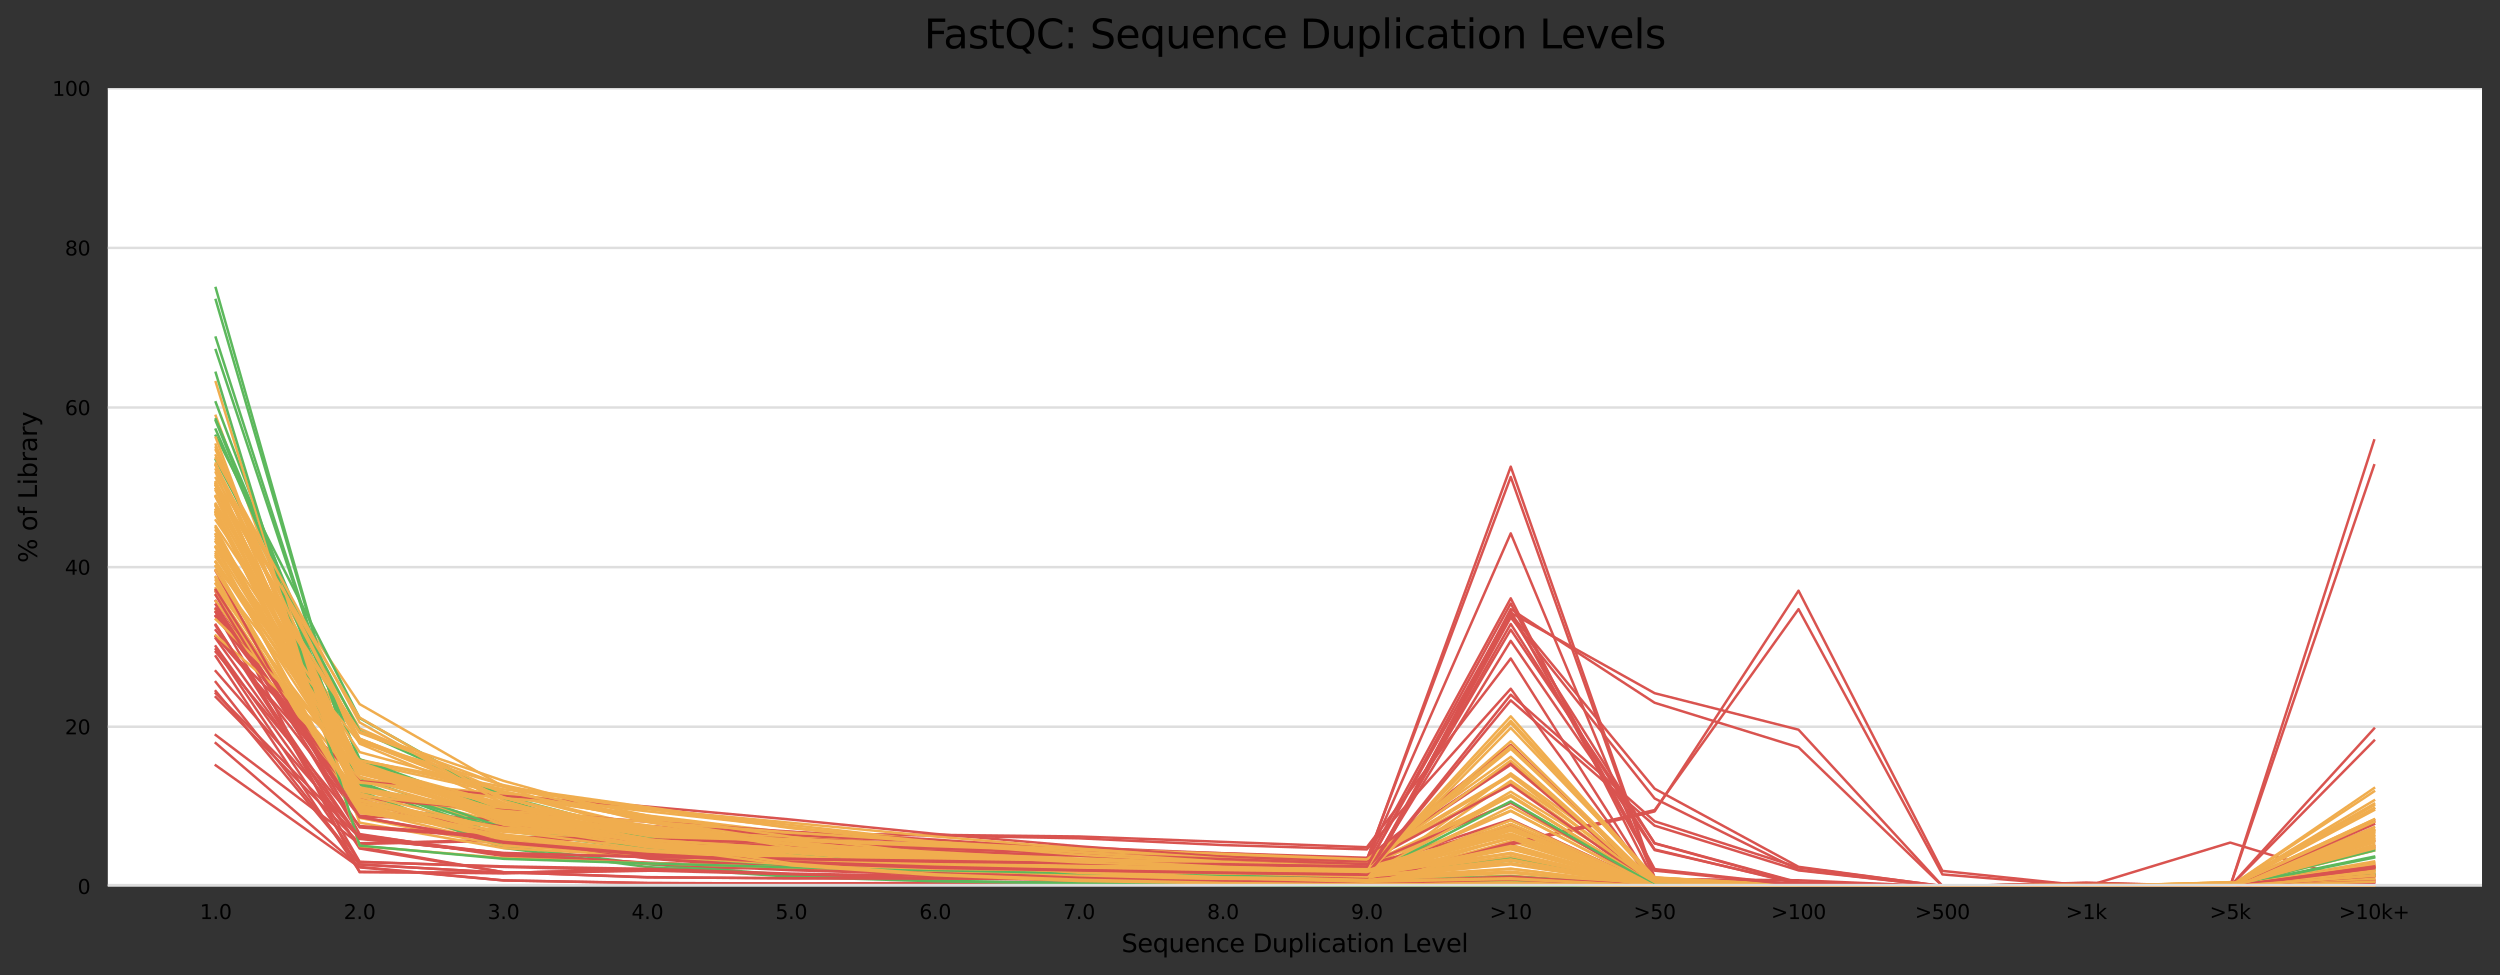<?xml version="1.0" encoding="utf-8" standalone="no"?>
<!DOCTYPE svg PUBLIC "-//W3C//DTD SVG 1.1//EN"
  "http://www.w3.org/Graphics/SVG/1.1/DTD/svg11.dtd">
<svg height="390.357pt" version="1.1" viewBox="0 0 1000.548 390.357" width="1000.548pt" xmlns="http://www.w3.org/2000/svg" xmlns:xlink="http://www.w3.org/1999/xlink">
 <rect x="0" y="0" width="1000.548" height="390.357" fill="#333333" stroke="none"/>
 <defs>
  <style type="text/css">*{stroke-linecap:butt;stroke-linejoin:round;}</style>
 </defs>
 <g id="figure_1">
  <g id="axes_1">
   <g id="patch_1">
    <path d="M 43.148 354.736 
L 993.348 354.736 
L 993.348 35.328 
L 43.148 35.328 
z
" style="fill:#ffffff;"/>
   </g>
   <g id="matplotlib.axis_1">
    <g id="xtick_1">
     <g id="text_1">
      <!-- 1.0 -->
      <g transform="translate(79.978 367.815)scale(0.08 -0.08)">
       <defs>
        <path d="M 794 531 
L 1825 531 
L 1825 4091 
L 703 3866 
L 703 4441 
L 1819 4666 
L 2450 4666 
L 2450 531 
L 3481 531 
L 3481 0 
L 794 0 
L 794 531 
z
" id="DejaVuSans-31" transform="scale(0.016)"/>
        <path d="M 684 794 
L 1344 794 
L 1344 0 
L 684 0 
L 684 794 
z
" id="DejaVuSans-2e" transform="scale(0.016)"/>
        <path d="M 2034 4250 
Q 1547 4250 1301 3770 
Q 1056 3291 1056 2328 
Q 1056 1369 1301 889 
Q 1547 409 2034 409 
Q 2525 409 2770 889 
Q 3016 1369 3016 2328 
Q 3016 3291 2770 3770 
Q 2525 4250 2034 4250 
z
M 2034 4750 
Q 2819 4750 3233 4129 
Q 3647 3509 3647 2328 
Q 3647 1150 3233 529 
Q 2819 -91 2034 -91 
Q 1250 -91 836 529 
Q 422 1150 422 2328 
Q 422 3509 836 4129 
Q 1250 4750 2034 4750 
z
" id="DejaVuSans-30" transform="scale(0.016)"/>
       </defs>
       <use xlink:href="#DejaVuSans-31"/>
       <use x="63.623" xlink:href="#DejaVuSans-2e"/>
       <use x="95.41" xlink:href="#DejaVuSans-30"/>
      </g>
     </g>
    </g>
    <g id="xtick_2">
     <g id="text_2">
      <!-- 2.0 -->
      <g transform="translate(137.566 367.815)scale(0.08 -0.08)">
       <defs>
        <path d="M 1228 531 
L 3431 531 
L 3431 0 
L 469 0 
L 469 531 
Q 828 903 1448 1529 
Q 2069 2156 2228 2338 
Q 2531 2678 2651 2914 
Q 2772 3150 2772 3378 
Q 2772 3750 2511 3984 
Q 2250 4219 1831 4219 
Q 1534 4219 1204 4116 
Q 875 4013 500 3803 
L 500 4441 
Q 881 4594 1212 4672 
Q 1544 4750 1819 4750 
Q 2544 4750 2975 4387 
Q 3406 4025 3406 3419 
Q 3406 3131 3298 2873 
Q 3191 2616 2906 2266 
Q 2828 2175 2409 1742 
Q 1991 1309 1228 531 
z
" id="DejaVuSans-32" transform="scale(0.016)"/>
       </defs>
       <use xlink:href="#DejaVuSans-32"/>
       <use x="63.623" xlink:href="#DejaVuSans-2e"/>
       <use x="95.41" xlink:href="#DejaVuSans-30"/>
      </g>
     </g>
    </g>
    <g id="xtick_3">
     <g id="text_3">
      <!-- 3.0 -->
      <g transform="translate(195.154 367.815)scale(0.08 -0.08)">
       <defs>
        <path d="M 2597 2516 
Q 3050 2419 3304 2112 
Q 3559 1806 3559 1356 
Q 3559 666 3084 287 
Q 2609 -91 1734 -91 
Q 1441 -91 1130 -33 
Q 819 25 488 141 
L 488 750 
Q 750 597 1062 519 
Q 1375 441 1716 441 
Q 2309 441 2620 675 
Q 2931 909 2931 1356 
Q 2931 1769 2642 2001 
Q 2353 2234 1838 2234 
L 1294 2234 
L 1294 2753 
L 1863 2753 
Q 2328 2753 2575 2939 
Q 2822 3125 2822 3475 
Q 2822 3834 2567 4026 
Q 2313 4219 1838 4219 
Q 1578 4219 1281 4162 
Q 984 4106 628 3988 
L 628 4550 
Q 988 4650 1302 4700 
Q 1616 4750 1894 4750 
Q 2613 4750 3031 4423 
Q 3450 4097 3450 3541 
Q 3450 3153 3228 2886 
Q 3006 2619 2597 2516 
z
" id="DejaVuSans-33" transform="scale(0.016)"/>
       </defs>
       <use xlink:href="#DejaVuSans-33"/>
       <use x="63.623" xlink:href="#DejaVuSans-2e"/>
       <use x="95.41" xlink:href="#DejaVuSans-30"/>
      </g>
     </g>
    </g>
    <g id="xtick_4">
     <g id="text_4">
      <!-- 4.0 -->
      <g transform="translate(252.741 367.815)scale(0.08 -0.08)">
       <defs>
        <path d="M 2419 4116 
L 825 1625 
L 2419 1625 
L 2419 4116 
z
M 2253 4666 
L 3047 4666 
L 3047 1625 
L 3713 1625 
L 3713 1100 
L 3047 1100 
L 3047 0 
L 2419 0 
L 2419 1100 
L 313 1100 
L 313 1709 
L 2253 4666 
z
" id="DejaVuSans-34" transform="scale(0.016)"/>
       </defs>
       <use xlink:href="#DejaVuSans-34"/>
       <use x="63.623" xlink:href="#DejaVuSans-2e"/>
       <use x="95.41" xlink:href="#DejaVuSans-30"/>
      </g>
     </g>
    </g>
    <g id="xtick_5">
     <g id="text_5">
      <!-- 5.0 -->
      <g transform="translate(310.329 367.815)scale(0.08 -0.08)">
       <defs>
        <path d="M 691 4666 
L 3169 4666 
L 3169 4134 
L 1269 4134 
L 1269 2991 
Q 1406 3038 1543 3061 
Q 1681 3084 1819 3084 
Q 2600 3084 3056 2656 
Q 3513 2228 3513 1497 
Q 3513 744 3044 326 
Q 2575 -91 1722 -91 
Q 1428 -91 1123 -41 
Q 819 9 494 109 
L 494 744 
Q 775 591 1075 516 
Q 1375 441 1709 441 
Q 2250 441 2565 725 
Q 2881 1009 2881 1497 
Q 2881 1984 2565 2268 
Q 2250 2553 1709 2553 
Q 1456 2553 1204 2497 
Q 953 2441 691 2322 
L 691 4666 
z
" id="DejaVuSans-35" transform="scale(0.016)"/>
       </defs>
       <use xlink:href="#DejaVuSans-35"/>
       <use x="63.623" xlink:href="#DejaVuSans-2e"/>
       <use x="95.41" xlink:href="#DejaVuSans-30"/>
      </g>
     </g>
    </g>
    <g id="xtick_6">
     <g id="text_6">
      <!-- 6.0 -->
      <g transform="translate(367.917 367.815)scale(0.08 -0.08)">
       <defs>
        <path d="M 2113 2584 
Q 1688 2584 1439 2293 
Q 1191 2003 1191 1497 
Q 1191 994 1439 701 
Q 1688 409 2113 409 
Q 2538 409 2786 701 
Q 3034 994 3034 1497 
Q 3034 2003 2786 2293 
Q 2538 2584 2113 2584 
z
M 3366 4563 
L 3366 3988 
Q 3128 4100 2886 4159 
Q 2644 4219 2406 4219 
Q 1781 4219 1451 3797 
Q 1122 3375 1075 2522 
Q 1259 2794 1537 2939 
Q 1816 3084 2150 3084 
Q 2853 3084 3261 2657 
Q 3669 2231 3669 1497 
Q 3669 778 3244 343 
Q 2819 -91 2113 -91 
Q 1303 -91 875 529 
Q 447 1150 447 2328 
Q 447 3434 972 4092 
Q 1497 4750 2381 4750 
Q 2619 4750 2861 4703 
Q 3103 4656 3366 4563 
z
" id="DejaVuSans-36" transform="scale(0.016)"/>
       </defs>
       <use xlink:href="#DejaVuSans-36"/>
       <use x="63.623" xlink:href="#DejaVuSans-2e"/>
       <use x="95.41" xlink:href="#DejaVuSans-30"/>
      </g>
     </g>
    </g>
    <g id="xtick_7">
     <g id="text_7">
      <!-- 7.0 -->
      <g transform="translate(425.505 367.815)scale(0.08 -0.08)">
       <defs>
        <path d="M 525 4666 
L 3525 4666 
L 3525 4397 
L 1831 0 
L 1172 0 
L 2766 4134 
L 525 4134 
L 525 4666 
z
" id="DejaVuSans-37" transform="scale(0.016)"/>
       </defs>
       <use xlink:href="#DejaVuSans-37"/>
       <use x="63.623" xlink:href="#DejaVuSans-2e"/>
       <use x="95.41" xlink:href="#DejaVuSans-30"/>
      </g>
     </g>
    </g>
    <g id="xtick_8">
     <g id="text_8">
      <!-- 8.0 -->
      <g transform="translate(483.093 367.815)scale(0.08 -0.08)">
       <defs>
        <path d="M 2034 2216 
Q 1584 2216 1326 1975 
Q 1069 1734 1069 1313 
Q 1069 891 1326 650 
Q 1584 409 2034 409 
Q 2484 409 2743 651 
Q 3003 894 3003 1313 
Q 3003 1734 2745 1975 
Q 2488 2216 2034 2216 
z
M 1403 2484 
Q 997 2584 770 2862 
Q 544 3141 544 3541 
Q 544 4100 942 4425 
Q 1341 4750 2034 4750 
Q 2731 4750 3128 4425 
Q 3525 4100 3525 3541 
Q 3525 3141 3298 2862 
Q 3072 2584 2669 2484 
Q 3125 2378 3379 2068 
Q 3634 1759 3634 1313 
Q 3634 634 3220 271 
Q 2806 -91 2034 -91 
Q 1263 -91 848 271 
Q 434 634 434 1313 
Q 434 1759 690 2068 
Q 947 2378 1403 2484 
z
M 1172 3481 
Q 1172 3119 1398 2916 
Q 1625 2713 2034 2713 
Q 2441 2713 2670 2916 
Q 2900 3119 2900 3481 
Q 2900 3844 2670 4047 
Q 2441 4250 2034 4250 
Q 1625 4250 1398 4047 
Q 1172 3844 1172 3481 
z
" id="DejaVuSans-38" transform="scale(0.016)"/>
       </defs>
       <use xlink:href="#DejaVuSans-38"/>
       <use x="63.623" xlink:href="#DejaVuSans-2e"/>
       <use x="95.41" xlink:href="#DejaVuSans-30"/>
      </g>
     </g>
    </g>
    <g id="xtick_9">
     <g id="text_9">
      <!-- 9.0 -->
      <g transform="translate(540.681 367.815)scale(0.08 -0.08)">
       <defs>
        <path d="M 703 97 
L 703 672 
Q 941 559 1184 500 
Q 1428 441 1663 441 
Q 2288 441 2617 861 
Q 2947 1281 2994 2138 
Q 2813 1869 2534 1725 
Q 2256 1581 1919 1581 
Q 1219 1581 811 2004 
Q 403 2428 403 3163 
Q 403 3881 828 4315 
Q 1253 4750 1959 4750 
Q 2769 4750 3195 4129 
Q 3622 3509 3622 2328 
Q 3622 1225 3098 567 
Q 2575 -91 1691 -91 
Q 1453 -91 1209 -44 
Q 966 3 703 97 
z
M 1959 2075 
Q 2384 2075 2632 2365 
Q 2881 2656 2881 3163 
Q 2881 3666 2632 3958 
Q 2384 4250 1959 4250 
Q 1534 4250 1286 3958 
Q 1038 3666 1038 3163 
Q 1038 2656 1286 2365 
Q 1534 2075 1959 2075 
z
" id="DejaVuSans-39" transform="scale(0.016)"/>
       </defs>
       <use xlink:href="#DejaVuSans-39"/>
       <use x="63.623" xlink:href="#DejaVuSans-2e"/>
       <use x="95.41" xlink:href="#DejaVuSans-30"/>
      </g>
     </g>
    </g>
    <g id="xtick_10">
     <g id="text_10">
      <!-- &gt;10 -->
      <g transform="translate(596.188 367.815)scale(0.08 -0.08)">
       <defs>
        <path d="M 678 3150 
L 678 3719 
L 4684 2266 
L 4684 1747 
L 678 294 
L 678 863 
L 3897 2003 
L 678 3150 
z
" id="DejaVuSans-3e" transform="scale(0.016)"/>
       </defs>
       <use xlink:href="#DejaVuSans-3e"/>
       <use x="83.789" xlink:href="#DejaVuSans-31"/>
       <use x="147.412" xlink:href="#DejaVuSans-30"/>
      </g>
     </g>
    </g>
    <g id="xtick_11">
     <g id="text_11">
      <!-- &gt;50 -->
      <g transform="translate(653.776 367.815)scale(0.08 -0.08)">
       <use xlink:href="#DejaVuSans-3e"/>
       <use x="83.789" xlink:href="#DejaVuSans-35"/>
       <use x="147.412" xlink:href="#DejaVuSans-30"/>
      </g>
     </g>
    </g>
    <g id="xtick_12">
     <g id="text_12">
      <!-- &gt;100 -->
      <g transform="translate(708.819 367.815)scale(0.08 -0.08)">
       <use xlink:href="#DejaVuSans-3e"/>
       <use x="83.789" xlink:href="#DejaVuSans-31"/>
       <use x="147.412" xlink:href="#DejaVuSans-30"/>
       <use x="211.035" xlink:href="#DejaVuSans-30"/>
      </g>
     </g>
    </g>
    <g id="xtick_13">
     <g id="text_13">
      <!-- &gt;500 -->
      <g transform="translate(766.407 367.815)scale(0.08 -0.08)">
       <use xlink:href="#DejaVuSans-3e"/>
       <use x="83.789" xlink:href="#DejaVuSans-35"/>
       <use x="147.412" xlink:href="#DejaVuSans-30"/>
       <use x="211.035" xlink:href="#DejaVuSans-30"/>
      </g>
     </g>
    </g>
    <g id="xtick_14">
     <g id="text_14">
      <!-- &gt;1k -->
      <g transform="translate(826.768 367.815)scale(0.08 -0.08)">
       <defs>
        <path d="M 581 4863 
L 1159 4863 
L 1159 1991 
L 2875 3500 
L 3609 3500 
L 1753 1863 
L 3688 0 
L 2938 0 
L 1159 1709 
L 1159 0 
L 581 0 
L 581 4863 
z
" id="DejaVuSans-6b" transform="scale(0.016)"/>
       </defs>
       <use xlink:href="#DejaVuSans-3e"/>
       <use x="83.789" xlink:href="#DejaVuSans-31"/>
       <use x="147.412" xlink:href="#DejaVuSans-6b"/>
      </g>
     </g>
    </g>
    <g id="xtick_15">
     <g id="text_15">
      <!-- &gt;5k -->
      <g transform="translate(884.356 367.815)scale(0.08 -0.08)">
       <use xlink:href="#DejaVuSans-3e"/>
       <use x="83.789" xlink:href="#DejaVuSans-35"/>
       <use x="147.412" xlink:href="#DejaVuSans-6b"/>
      </g>
     </g>
    </g>
    <g id="xtick_16">
     <g id="text_16">
      <!-- &gt;10k+ -->
      <g transform="translate(936.047 367.815)scale(0.08 -0.08)">
       <defs>
        <path d="M 2944 4013 
L 2944 2272 
L 4684 2272 
L 4684 1741 
L 2944 1741 
L 2944 0 
L 2419 0 
L 2419 1741 
L 678 1741 
L 678 2272 
L 2419 2272 
L 2419 4013 
L 2944 4013 
z
" id="DejaVuSans-2b" transform="scale(0.016)"/>
       </defs>
       <use xlink:href="#DejaVuSans-3e"/>
       <use x="83.789" xlink:href="#DejaVuSans-31"/>
       <use x="147.412" xlink:href="#DejaVuSans-30"/>
       <use x="211.035" xlink:href="#DejaVuSans-6b"/>
       <use x="268.945" xlink:href="#DejaVuSans-2b"/>
      </g>
     </g>
    </g>
    <g id="text_17">
     <!-- Sequence Duplication Level -->
     <g transform="translate(448.843 381.077)scale(0.1 -0.1)">
      <defs>
       <path d="M 3425 4513 
L 3425 3897 
Q 3066 4069 2747 4153 
Q 2428 4238 2131 4238 
Q 1616 4238 1336 4038 
Q 1056 3838 1056 3469 
Q 1056 3159 1242 3001 
Q 1428 2844 1947 2747 
L 2328 2669 
Q 3034 2534 3370 2195 
Q 3706 1856 3706 1288 
Q 3706 609 3251 259 
Q 2797 -91 1919 -91 
Q 1588 -91 1214 -16 
Q 841 59 441 206 
L 441 856 
Q 825 641 1194 531 
Q 1563 422 1919 422 
Q 2459 422 2753 634 
Q 3047 847 3047 1241 
Q 3047 1584 2836 1778 
Q 2625 1972 2144 2069 
L 1759 2144 
Q 1053 2284 737 2584 
Q 422 2884 422 3419 
Q 422 4038 858 4394 
Q 1294 4750 2059 4750 
Q 2388 4750 2728 4690 
Q 3069 4631 3425 4513 
z
" id="DejaVuSans-53" transform="scale(0.016)"/>
       <path d="M 3597 1894 
L 3597 1613 
L 953 1613 
Q 991 1019 1311 708 
Q 1631 397 2203 397 
Q 2534 397 2845 478 
Q 3156 559 3463 722 
L 3463 178 
Q 3153 47 2828 -22 
Q 2503 -91 2169 -91 
Q 1331 -91 842 396 
Q 353 884 353 1716 
Q 353 2575 817 3079 
Q 1281 3584 2069 3584 
Q 2775 3584 3186 3129 
Q 3597 2675 3597 1894 
z
M 3022 2063 
Q 3016 2534 2758 2815 
Q 2500 3097 2075 3097 
Q 1594 3097 1305 2825 
Q 1016 2553 972 2059 
L 3022 2063 
z
" id="DejaVuSans-65" transform="scale(0.016)"/>
       <path d="M 947 1747 
Q 947 1113 1208 752 
Q 1469 391 1925 391 
Q 2381 391 2643 752 
Q 2906 1113 2906 1747 
Q 2906 2381 2643 2742 
Q 2381 3103 1925 3103 
Q 1469 3103 1208 2742 
Q 947 2381 947 1747 
z
M 2906 525 
Q 2725 213 2448 61 
Q 2172 -91 1784 -91 
Q 1150 -91 751 415 
Q 353 922 353 1747 
Q 353 2572 751 3078 
Q 1150 3584 1784 3584 
Q 2172 3584 2448 3432 
Q 2725 3281 2906 2969 
L 2906 3500 
L 3481 3500 
L 3481 -1331 
L 2906 -1331 
L 2906 525 
z
" id="DejaVuSans-71" transform="scale(0.016)"/>
       <path d="M 544 1381 
L 544 3500 
L 1119 3500 
L 1119 1403 
Q 1119 906 1312 657 
Q 1506 409 1894 409 
Q 2359 409 2629 706 
Q 2900 1003 2900 1516 
L 2900 3500 
L 3475 3500 
L 3475 0 
L 2900 0 
L 2900 538 
Q 2691 219 2414 64 
Q 2138 -91 1772 -91 
Q 1169 -91 856 284 
Q 544 659 544 1381 
z
M 1991 3584 
L 1991 3584 
z
" id="DejaVuSans-75" transform="scale(0.016)"/>
       <path d="M 3513 2113 
L 3513 0 
L 2938 0 
L 2938 2094 
Q 2938 2591 2744 2837 
Q 2550 3084 2163 3084 
Q 1697 3084 1428 2787 
Q 1159 2491 1159 1978 
L 1159 0 
L 581 0 
L 581 3500 
L 1159 3500 
L 1159 2956 
Q 1366 3272 1645 3428 
Q 1925 3584 2291 3584 
Q 2894 3584 3203 3211 
Q 3513 2838 3513 2113 
z
" id="DejaVuSans-6e" transform="scale(0.016)"/>
       <path d="M 3122 3366 
L 3122 2828 
Q 2878 2963 2633 3030 
Q 2388 3097 2138 3097 
Q 1578 3097 1268 2742 
Q 959 2388 959 1747 
Q 959 1106 1268 751 
Q 1578 397 2138 397 
Q 2388 397 2633 464 
Q 2878 531 3122 666 
L 3122 134 
Q 2881 22 2623 -34 
Q 2366 -91 2075 -91 
Q 1284 -91 818 406 
Q 353 903 353 1747 
Q 353 2603 823 3093 
Q 1294 3584 2113 3584 
Q 2378 3584 2631 3529 
Q 2884 3475 3122 3366 
z
" id="DejaVuSans-63" transform="scale(0.016)"/>
       <path id="DejaVuSans-20" transform="scale(0.016)"/>
       <path d="M 1259 4147 
L 1259 519 
L 2022 519 
Q 2988 519 3436 956 
Q 3884 1394 3884 2338 
Q 3884 3275 3436 3711 
Q 2988 4147 2022 4147 
L 1259 4147 
z
M 628 4666 
L 1925 4666 
Q 3281 4666 3915 4102 
Q 4550 3538 4550 2338 
Q 4550 1131 3912 565 
Q 3275 0 1925 0 
L 628 0 
L 628 4666 
z
" id="DejaVuSans-44" transform="scale(0.016)"/>
       <path d="M 1159 525 
L 1159 -1331 
L 581 -1331 
L 581 3500 
L 1159 3500 
L 1159 2969 
Q 1341 3281 1617 3432 
Q 1894 3584 2278 3584 
Q 2916 3584 3314 3078 
Q 3713 2572 3713 1747 
Q 3713 922 3314 415 
Q 2916 -91 2278 -91 
Q 1894 -91 1617 61 
Q 1341 213 1159 525 
z
M 3116 1747 
Q 3116 2381 2855 2742 
Q 2594 3103 2138 3103 
Q 1681 3103 1420 2742 
Q 1159 2381 1159 1747 
Q 1159 1113 1420 752 
Q 1681 391 2138 391 
Q 2594 391 2855 752 
Q 3116 1113 3116 1747 
z
" id="DejaVuSans-70" transform="scale(0.016)"/>
       <path d="M 603 4863 
L 1178 4863 
L 1178 0 
L 603 0 
L 603 4863 
z
" id="DejaVuSans-6c" transform="scale(0.016)"/>
       <path d="M 603 3500 
L 1178 3500 
L 1178 0 
L 603 0 
L 603 3500 
z
M 603 4863 
L 1178 4863 
L 1178 4134 
L 603 4134 
L 603 4863 
z
" id="DejaVuSans-69" transform="scale(0.016)"/>
       <path d="M 2194 1759 
Q 1497 1759 1228 1600 
Q 959 1441 959 1056 
Q 959 750 1161 570 
Q 1363 391 1709 391 
Q 2188 391 2477 730 
Q 2766 1069 2766 1631 
L 2766 1759 
L 2194 1759 
z
M 3341 1997 
L 3341 0 
L 2766 0 
L 2766 531 
Q 2569 213 2275 61 
Q 1981 -91 1556 -91 
Q 1019 -91 701 211 
Q 384 513 384 1019 
Q 384 1609 779 1909 
Q 1175 2209 1959 2209 
L 2766 2209 
L 2766 2266 
Q 2766 2663 2505 2880 
Q 2244 3097 1772 3097 
Q 1472 3097 1187 3025 
Q 903 2953 641 2809 
L 641 3341 
Q 956 3463 1253 3523 
Q 1550 3584 1831 3584 
Q 2591 3584 2966 3190 
Q 3341 2797 3341 1997 
z
" id="DejaVuSans-61" transform="scale(0.016)"/>
       <path d="M 1172 4494 
L 1172 3500 
L 2356 3500 
L 2356 3053 
L 1172 3053 
L 1172 1153 
Q 1172 725 1289 603 
Q 1406 481 1766 481 
L 2356 481 
L 2356 0 
L 1766 0 
Q 1100 0 847 248 
Q 594 497 594 1153 
L 594 3053 
L 172 3053 
L 172 3500 
L 594 3500 
L 594 4494 
L 1172 4494 
z
" id="DejaVuSans-74" transform="scale(0.016)"/>
       <path d="M 1959 3097 
Q 1497 3097 1228 2736 
Q 959 2375 959 1747 
Q 959 1119 1226 758 
Q 1494 397 1959 397 
Q 2419 397 2687 759 
Q 2956 1122 2956 1747 
Q 2956 2369 2687 2733 
Q 2419 3097 1959 3097 
z
M 1959 3584 
Q 2709 3584 3137 3096 
Q 3566 2609 3566 1747 
Q 3566 888 3137 398 
Q 2709 -91 1959 -91 
Q 1206 -91 779 398 
Q 353 888 353 1747 
Q 353 2609 779 3096 
Q 1206 3584 1959 3584 
z
" id="DejaVuSans-6f" transform="scale(0.016)"/>
       <path d="M 628 4666 
L 1259 4666 
L 1259 531 
L 3531 531 
L 3531 0 
L 628 0 
L 628 4666 
z
" id="DejaVuSans-4c" transform="scale(0.016)"/>
       <path d="M 191 3500 
L 800 3500 
L 1894 563 
L 2988 3500 
L 3597 3500 
L 2284 0 
L 1503 0 
L 191 3500 
z
" id="DejaVuSans-76" transform="scale(0.016)"/>
      </defs>
      <use xlink:href="#DejaVuSans-53"/>
      <use x="63.477" xlink:href="#DejaVuSans-65"/>
      <use x="125" xlink:href="#DejaVuSans-71"/>
      <use x="188.477" xlink:href="#DejaVuSans-75"/>
      <use x="251.855" xlink:href="#DejaVuSans-65"/>
      <use x="313.379" xlink:href="#DejaVuSans-6e"/>
      <use x="376.758" xlink:href="#DejaVuSans-63"/>
      <use x="431.738" xlink:href="#DejaVuSans-65"/>
      <use x="493.262" xlink:href="#DejaVuSans-20"/>
      <use x="525.049" xlink:href="#DejaVuSans-44"/>
      <use x="602.051" xlink:href="#DejaVuSans-75"/>
      <use x="665.43" xlink:href="#DejaVuSans-70"/>
      <use x="728.906" xlink:href="#DejaVuSans-6c"/>
      <use x="756.689" xlink:href="#DejaVuSans-69"/>
      <use x="784.473" xlink:href="#DejaVuSans-63"/>
      <use x="839.453" xlink:href="#DejaVuSans-61"/>
      <use x="900.732" xlink:href="#DejaVuSans-74"/>
      <use x="939.941" xlink:href="#DejaVuSans-69"/>
      <use x="967.725" xlink:href="#DejaVuSans-6f"/>
      <use x="1028.906" xlink:href="#DejaVuSans-6e"/>
      <use x="1092.285" xlink:href="#DejaVuSans-20"/>
      <use x="1124.072" xlink:href="#DejaVuSans-4c"/>
      <use x="1178.035" xlink:href="#DejaVuSans-65"/>
      <use x="1239.559" xlink:href="#DejaVuSans-76"/>
      <use x="1298.738" xlink:href="#DejaVuSans-65"/>
      <use x="1360.262" xlink:href="#DejaVuSans-6c"/>
     </g>
    </g>
   </g>
   <g id="matplotlib.axis_2">
    <g id="ytick_1">
     <g id="line2d_1">
      <path clip-path="url(#p3422ac080c)" d="M 43.148 354.736 
L 993.348 354.736 
" style="fill:none;stroke:#dedede;stroke-linecap:square;"/>
     </g>
     <g id="text_18">
      <!-- 0 -->
      <g transform="translate(31.058 357.775)scale(0.08 -0.08)">
       <use xlink:href="#DejaVuSans-30"/>
      </g>
     </g>
    </g>
    <g id="ytick_2">
     <g id="line2d_2">
      <path clip-path="url(#p3422ac080c)" d="M 43.148 290.854 
L 993.348 290.854 
" style="fill:none;stroke:#dedede;stroke-linecap:square;"/>
     </g>
     <g id="text_19">
      <!-- 20 -->
      <g transform="translate(25.968 293.894)scale(0.08 -0.08)">
       <use xlink:href="#DejaVuSans-32"/>
       <use x="63.623" xlink:href="#DejaVuSans-30"/>
      </g>
     </g>
    </g>
    <g id="ytick_3">
     <g id="line2d_3">
      <path clip-path="url(#p3422ac080c)" d="M 43.148 226.973 
L 993.348 226.973 
" style="fill:none;stroke:#dedede;stroke-linecap:square;"/>
     </g>
     <g id="text_20">
      <!-- 40 -->
      <g transform="translate(25.968 230.012)scale(0.08 -0.08)">
       <use xlink:href="#DejaVuSans-34"/>
       <use x="63.623" xlink:href="#DejaVuSans-30"/>
      </g>
     </g>
    </g>
    <g id="ytick_4">
     <g id="line2d_4">
      <path clip-path="url(#p3422ac080c)" d="M 43.148 163.091 
L 993.348 163.091 
" style="fill:none;stroke:#dedede;stroke-linecap:square;"/>
     </g>
     <g id="text_21">
      <!-- 60 -->
      <g transform="translate(25.968 166.13)scale(0.08 -0.08)">
       <use xlink:href="#DejaVuSans-36"/>
       <use x="63.623" xlink:href="#DejaVuSans-30"/>
      </g>
     </g>
    </g>
    <g id="ytick_5">
     <g id="line2d_5">
      <path clip-path="url(#p3422ac080c)" d="M 43.148 99.21 
L 993.348 99.21 
" style="fill:none;stroke:#dedede;stroke-linecap:square;"/>
     </g>
     <g id="text_22">
      <!-- 80 -->
      <g transform="translate(25.968 102.249)scale(0.08 -0.08)">
       <use xlink:href="#DejaVuSans-38"/>
       <use x="63.623" xlink:href="#DejaVuSans-30"/>
      </g>
     </g>
    </g>
    <g id="ytick_6">
     <g id="line2d_6">
      <path clip-path="url(#p3422ac080c)" d="M 43.148 35.328 
L 993.348 35.328 
" style="fill:none;stroke:#dedede;stroke-linecap:square;"/>
     </g>
     <g id="text_23">
      <!-- 100 -->
      <g transform="translate(20.878 38.367)scale(0.08 -0.08)">
       <use xlink:href="#DejaVuSans-31"/>
       <use x="63.623" xlink:href="#DejaVuSans-30"/>
       <use x="127.246" xlink:href="#DejaVuSans-30"/>
      </g>
     </g>
    </g>
    <g id="text_24">
     <!-- % of Library -->
     <g transform="translate(14.798 225.264)rotate(-90)scale(0.1 -0.1)">
      <defs>
       <path d="M 4653 2053 
Q 4381 2053 4226 1822 
Q 4072 1591 4072 1178 
Q 4072 772 4226 539 
Q 4381 306 4653 306 
Q 4919 306 5073 539 
Q 5228 772 5228 1178 
Q 5228 1588 5073 1820 
Q 4919 2053 4653 2053 
z
M 4653 2450 
Q 5147 2450 5437 2106 
Q 5728 1763 5728 1178 
Q 5728 594 5436 251 
Q 5144 -91 4653 -91 
Q 4153 -91 3862 251 
Q 3572 594 3572 1178 
Q 3572 1766 3864 2108 
Q 4156 2450 4653 2450 
z
M 1428 4353 
Q 1159 4353 1004 4120 
Q 850 3888 850 3481 
Q 850 3069 1003 2837 
Q 1156 2606 1428 2606 
Q 1700 2606 1854 2837 
Q 2009 3069 2009 3481 
Q 2009 3884 1853 4118 
Q 1697 4353 1428 4353 
z
M 4250 4750 
L 4750 4750 
L 1831 -91 
L 1331 -91 
L 4250 4750 
z
M 1428 4750 
Q 1922 4750 2215 4408 
Q 2509 4066 2509 3481 
Q 2509 2891 2217 2550 
Q 1925 2209 1428 2209 
Q 931 2209 642 2551 
Q 353 2894 353 3481 
Q 353 4063 643 4406 
Q 934 4750 1428 4750 
z
" id="DejaVuSans-25" transform="scale(0.016)"/>
       <path d="M 2375 4863 
L 2375 4384 
L 1825 4384 
Q 1516 4384 1395 4259 
Q 1275 4134 1275 3809 
L 1275 3500 
L 2222 3500 
L 2222 3053 
L 1275 3053 
L 1275 0 
L 697 0 
L 697 3053 
L 147 3053 
L 147 3500 
L 697 3500 
L 697 3744 
Q 697 4328 969 4595 
Q 1241 4863 1831 4863 
L 2375 4863 
z
" id="DejaVuSans-66" transform="scale(0.016)"/>
       <path d="M 3116 1747 
Q 3116 2381 2855 2742 
Q 2594 3103 2138 3103 
Q 1681 3103 1420 2742 
Q 1159 2381 1159 1747 
Q 1159 1113 1420 752 
Q 1681 391 2138 391 
Q 2594 391 2855 752 
Q 3116 1113 3116 1747 
z
M 1159 2969 
Q 1341 3281 1617 3432 
Q 1894 3584 2278 3584 
Q 2916 3584 3314 3078 
Q 3713 2572 3713 1747 
Q 3713 922 3314 415 
Q 2916 -91 2278 -91 
Q 1894 -91 1617 61 
Q 1341 213 1159 525 
L 1159 0 
L 581 0 
L 581 4863 
L 1159 4863 
L 1159 2969 
z
" id="DejaVuSans-62" transform="scale(0.016)"/>
       <path d="M 2631 2963 
Q 2534 3019 2420 3045 
Q 2306 3072 2169 3072 
Q 1681 3072 1420 2755 
Q 1159 2438 1159 1844 
L 1159 0 
L 581 0 
L 581 3500 
L 1159 3500 
L 1159 2956 
Q 1341 3275 1631 3429 
Q 1922 3584 2338 3584 
Q 2397 3584 2469 3576 
Q 2541 3569 2628 3553 
L 2631 2963 
z
" id="DejaVuSans-72" transform="scale(0.016)"/>
       <path d="M 2059 -325 
Q 1816 -950 1584 -1140 
Q 1353 -1331 966 -1331 
L 506 -1331 
L 506 -850 
L 844 -850 
Q 1081 -850 1212 -737 
Q 1344 -625 1503 -206 
L 1606 56 
L 191 3500 
L 800 3500 
L 1894 763 
L 2988 3500 
L 3597 3500 
L 2059 -325 
z
" id="DejaVuSans-79" transform="scale(0.016)"/>
      </defs>
      <use xlink:href="#DejaVuSans-25"/>
      <use x="95.02" xlink:href="#DejaVuSans-20"/>
      <use x="126.807" xlink:href="#DejaVuSans-6f"/>
      <use x="187.988" xlink:href="#DejaVuSans-66"/>
      <use x="223.193" xlink:href="#DejaVuSans-20"/>
      <use x="254.98" xlink:href="#DejaVuSans-4c"/>
      <use x="310.693" xlink:href="#DejaVuSans-69"/>
      <use x="338.477" xlink:href="#DejaVuSans-62"/>
      <use x="401.953" xlink:href="#DejaVuSans-72"/>
      <use x="443.066" xlink:href="#DejaVuSans-61"/>
      <use x="504.346" xlink:href="#DejaVuSans-72"/>
      <use x="545.459" xlink:href="#DejaVuSans-79"/>
     </g>
    </g>
   </g>
   <g id="line2d_7">
    <path clip-path="url(#p3422ac080c)" d="M 86.339 294.19 
L 143.927 337.768 
L 201.515 336.484 
L 259.103 334.393 
L 316.691 333.744 
L 374.278 334.119 
L 431.866 334.771 
L 489.454 336.932 
L 547.042 339.063 
L 604.63 263.542 
L 662.218 354.531 
L 719.806 354.495 
L 777.394 354.736 
L 834.981 354.4 
L 892.569 354.736 
L 950.157 338.461 
" style="fill:none;stroke:#d9534f;stroke-linecap:square;"/>
   </g>
   <g id="line2d_8">
    <path clip-path="url(#p3422ac080c)" d="M 86.339 278.963 
L 143.927 337.49 
L 201.515 336.106 
L 259.103 334.071 
L 316.691 333.601 
L 374.278 334.412 
L 431.866 335.512 
L 489.454 338.208 
L 547.042 339.953 
L 604.63 275.641 
L 662.218 354.578 
L 719.806 354.502 
L 777.394 354.736 
L 834.981 354.736 
L 892.569 354.736 
L 950.157 339.122 
" style="fill:none;stroke:#d9534f;stroke-linecap:square;"/>
   </g>
   <g id="line2d_9">
    <path clip-path="url(#p3422ac080c)" d="M 86.339 276.608 
L 143.927 346.01 
L 201.515 349.287 
L 259.103 348.271 
L 316.691 346.8 
L 374.278 345.937 
L 431.866 345.02 
L 489.454 344.326 
L 547.042 344.229 
L 604.63 186.767 
L 662.218 351.275 
L 719.806 354.582 
L 777.394 354.587 
L 834.981 354.736 
L 892.569 354.736 
L 950.157 353.196 
" style="fill:none;stroke:#d9534f;stroke-linecap:square;"/>
   </g>
   <g id="line2d_10">
    <path clip-path="url(#p3422ac080c)" d="M 86.339 272.958 
L 143.927 345.928 
L 201.515 349.361 
L 259.103 347.933 
L 316.691 346.533 
L 374.278 345.531 
L 431.866 344.919 
L 489.454 344.092 
L 547.042 343.988 
L 604.63 190.896 
L 662.218 352.241 
L 719.806 354.645 
L 777.394 354.599 
L 834.981 354.736 
L 892.569 354.736 
L 950.157 353.271 
" style="fill:none;stroke:#d9534f;stroke-linecap:square;"/>
   </g>
   <g id="line2d_11">
    <path clip-path="url(#p3422ac080c)" d="M 86.339 262.686 
L 143.927 348.862 
L 201.515 349.547 
L 259.103 348.5 
L 316.691 346.887 
L 374.278 346.2 
L 431.866 345.895 
L 489.454 344.79 
L 547.042 344.677 
L 604.63 213.462 
L 662.218 351.788 
L 719.806 352.303 
L 777.394 354.736 
L 834.981 354.736 
L 892.569 354.736 
L 950.157 336.564 
" style="fill:none;stroke:#d9534f;stroke-linecap:square;"/>
   </g>
   <g id="line2d_12">
    <path clip-path="url(#p3422ac080c)" d="M 86.339 236.88 
L 143.927 349.085 
L 201.515 349.327 
L 259.103 348.012 
L 316.691 346.331 
L 374.278 345.597 
L 431.866 344.79 
L 489.454 344.574 
L 547.042 344.886 
L 604.63 239.459 
L 662.218 352.721 
L 719.806 353.284 
L 777.394 354.736 
L 834.981 354.736 
L 892.569 337.213 
L 950.157 354.736 
" style="fill:none;stroke:#d9534f;stroke-linecap:square;"/>
   </g>
   <g id="line2d_13">
    <path clip-path="url(#p3422ac080c)" d="M 86.339 230.863 
L 143.927 303.987 
L 201.515 316.936 
L 259.103 327.058 
L 316.691 335.145 
L 374.278 341.372 
L 431.866 345.989 
L 489.454 349.342 
L 547.042 351.13 
L 604.63 347.677 
L 662.218 354.679 
L 719.806 354.29 
L 777.394 354.314 
L 834.981 354.736 
L 892.569 354.736 
L 950.157 334.113 
" style="fill:none;stroke:#f0ad4e;stroke-linecap:square;"/>
   </g>
   <g id="line2d_14">
    <path clip-path="url(#p3422ac080c)" d="M 86.339 223.002 
L 143.927 305.046 
L 201.515 317.644 
L 259.103 327.75 
L 316.691 335.715 
L 374.278 342.744 
L 431.866 346.46 
L 489.454 349.689 
L 547.042 351.6 
L 604.63 348.786 
L 662.218 354.736 
L 719.806 354.347 
L 777.394 354.736 
L 834.981 354.736 
L 892.569 354.736 
L 950.157 334.64 
" style="fill:none;stroke:#f0ad4e;stroke-linecap:square;"/>
   </g>
   <g id="line2d_15">
    <path clip-path="url(#p3422ac080c)" d="M 86.339 204.057 
L 143.927 315.409 
L 201.515 329.439 
L 259.103 338.409 
L 316.691 344.486 
L 374.278 347.549 
L 431.866 350.075 
L 489.454 350.975 
L 547.042 351.972 
L 604.63 309.505 
L 662.218 351.286 
L 719.806 354.242 
L 777.394 354.736 
L 834.981 354.736 
L 892.569 354.736 
L 950.157 344.755 
" style="fill:none;stroke:#f0ad4e;stroke-linecap:square;"/>
   </g>
   <g id="line2d_16">
    <path clip-path="url(#p3422ac080c)" d="M 86.339 196.398 
L 143.927 316.189 
L 201.515 330.101 
L 259.103 339.007 
L 316.691 344.556 
L 374.278 348.492 
L 431.866 350.136 
L 489.454 351.412 
L 547.042 351.902 
L 604.63 312.507 
L 662.218 351.907 
L 719.806 354.416 
L 777.394 354.736 
L 834.981 354.736 
L 892.569 354.736 
L 950.157 345.136 
" style="fill:none;stroke:#f0ad4e;stroke-linecap:square;"/>
   </g>
   <g id="line2d_17">
    <path clip-path="url(#p3422ac080c)" d="M 86.339 195.636 
L 143.927 281.797 
L 201.515 314.856 
L 259.103 334.168 
L 316.691 343.448 
L 374.278 348.522 
L 431.866 351.54 
L 489.454 352.81 
L 547.042 353.772 
L 604.63 353.254 
L 662.218 354.641 
L 719.806 354.198 
L 777.394 354.736 
L 834.981 353.518 
L 892.569 354.736 
L 950.157 354.736 
" style="fill:none;stroke:#f0ad4e;stroke-linecap:square;"/>
   </g>
   <g id="line2d_18">
    <path clip-path="url(#p3422ac080c)" d="M 86.339 174.355 
L 143.927 287.41 
L 201.515 319.774 
L 259.103 337.506 
L 316.691 346.327 
L 374.278 350.523 
L 431.866 352.292 
L 489.454 353.506 
L 547.042 354.074 
L 604.63 353.885 
L 662.218 354.608 
L 719.806 354.354 
L 777.394 354.736 
L 834.981 353.546 
L 892.569 354.736 
L 950.157 354.736 
" style="fill:none;stroke:#5cb85c;stroke-linecap:square;"/>
   </g>
   <g id="line2d_19">
    <path clip-path="url(#p3422ac080c)" d="M 86.339 222.357 
L 143.927 311.924 
L 201.515 318.448 
L 259.103 326.355 
L 316.691 333.387 
L 374.278 339.697 
L 431.866 344.013 
L 489.454 347.188 
L 547.042 349.612 
L 604.63 343.016 
L 662.218 354.686 
L 719.806 354.665 
L 777.394 354.736 
L 834.981 354.736 
L 892.569 354.736 
L 950.157 346.811 
" style="fill:none;stroke:#f0ad4e;stroke-linecap:square;"/>
   </g>
   <g id="line2d_20">
    <path clip-path="url(#p3422ac080c)" d="M 86.339 216.868 
L 143.927 311.776 
L 201.515 318.829 
L 259.103 326.841 
L 316.691 334.134 
L 374.278 340.56 
L 431.866 344.473 
L 489.454 347.971 
L 547.042 350.029 
L 604.63 344.198 
L 662.218 354.712 
L 719.806 354.66 
L 777.394 354.736 
L 834.981 354.736 
L 892.569 354.736 
L 950.157 347.109 
" style="fill:none;stroke:#f0ad4e;stroke-linecap:square;"/>
   </g>
   <g id="line2d_21">
    <path clip-path="url(#p3422ac080c)" d="M 86.339 306.308 
L 143.927 347.154 
L 201.515 352.368 
L 259.103 353.454 
L 316.691 353.614 
L 374.278 353.486 
L 431.866 353.353 
L 489.454 353.066 
L 547.042 352.852 
L 604.63 245.225 
L 662.218 277.43 
L 719.806 292.041 
L 777.394 354.555 
L 834.981 354.64 
L 892.569 354.736 
L 950.157 352.085 
" style="fill:none;stroke:#d9534f;stroke-linecap:square;"/>
   </g>
   <g id="line2d_22">
    <path clip-path="url(#p3422ac080c)" d="M 86.339 297.4 
L 143.927 346.945 
L 201.515 352.349 
L 259.103 353.377 
L 316.691 353.607 
L 374.278 353.34 
L 431.866 353.143 
L 489.454 353.016 
L 547.042 352.893 
L 604.63 243.759 
L 662.218 281.264 
L 719.806 299.09 
L 777.394 354.624 
L 834.981 354.646 
L 892.569 354.736 
L 950.157 352.178 
" style="fill:none;stroke:#d9534f;stroke-linecap:square;"/>
   </g>
   <g id="line2d_23">
    <path clip-path="url(#p3422ac080c)" d="M 86.339 201.557 
L 143.927 295.582 
L 201.515 319.102 
L 259.103 335.137 
L 316.691 344.673 
L 374.278 349.589 
L 431.866 352.165 
L 489.454 353.567 
L 547.042 354.178 
L 604.63 354.271 
L 662.218 354.736 
L 719.806 354.148 
L 777.394 354.736 
L 834.981 354.736 
L 892.569 354.736 
L 950.157 323.455 
" style="fill:none;stroke:#f0ad4e;stroke-linecap:square;"/>
   </g>
   <g id="line2d_24">
    <path clip-path="url(#p3422ac080c)" d="M 86.339 192.836 
L 143.927 297.644 
L 201.515 321.362 
L 259.103 336.35 
L 316.691 345.19 
L 374.278 350.124 
L 431.866 352.602 
L 489.454 353.93 
L 547.042 354.308 
L 604.63 354.373 
L 662.218 354.576 
L 719.806 354.634 
L 777.394 354.736 
L 834.981 354.736 
L 892.569 354.736 
L 950.157 324.229 
" style="fill:none;stroke:#f0ad4e;stroke-linecap:square;"/>
   </g>
   <g id="line2d_25">
    <path clip-path="url(#p3422ac080c)" d="M 86.339 246.448 
L 143.927 322.32 
L 201.515 329.341 
L 259.103 332.794 
L 316.691 335.612 
L 374.278 338.358 
L 431.866 340.483 
L 489.454 342.747 
L 547.042 344.1 
L 604.63 305.132 
L 662.218 354.508 
L 719.806 354.501 
L 777.394 354.736 
L 834.981 354.736 
L 892.569 354.736 
L 950.157 345.814 
" style="fill:none;stroke:#d9534f;stroke-linecap:square;"/>
   </g>
   <g id="line2d_26">
    <path clip-path="url(#p3422ac080c)" d="M 86.339 235.95 
L 143.927 322.688 
L 201.515 329.798 
L 259.103 333.474 
L 316.691 336.441 
L 374.278 338.83 
L 431.866 341.074 
L 489.454 342.7 
L 547.042 345.215 
L 604.63 310.479 
L 662.218 354.573 
L 719.806 354.616 
L 777.394 354.736 
L 834.981 354.736 
L 892.569 354.736 
L 950.157 346.321 
" style="fill:none;stroke:#f0ad4e;stroke-linecap:square;"/>
   </g>
   <g id="line2d_27">
    <path clip-path="url(#p3422ac080c)" d="M 86.339 252.222 
L 143.927 326.913 
L 201.515 327.736 
L 259.103 330.881 
L 316.691 332.951 
L 374.278 336.601 
L 431.866 339.164 
L 489.454 341.518 
L 547.042 343.863 
L 604.63 298.132 
L 662.218 354.525 
L 719.806 354.371 
L 777.394 354.736 
L 834.981 353.281 
L 892.569 354.736 
L 950.157 354.736 
" style="fill:none;stroke:#d9534f;stroke-linecap:square;"/>
   </g>
   <g id="line2d_28">
    <path clip-path="url(#p3422ac080c)" d="M 86.339 240.476 
L 143.927 326.425 
L 201.515 328.348 
L 259.103 330.51 
L 316.691 334.331 
L 374.278 337.019 
L 431.866 339.916 
L 489.454 342.349 
L 547.042 344.464 
L 604.63 306.023 
L 662.218 354.577 
L 719.806 354.36 
L 777.394 354.736 
L 834.981 353.36 
L 892.569 354.736 
L 950.157 354.736 
" style="fill:none;stroke:#d9534f;stroke-linecap:square;"/>
   </g>
   <g id="line2d_29">
    <path clip-path="url(#p3422ac080c)" d="M 86.339 236.393 
L 143.927 324.298 
L 201.515 329.825 
L 259.103 332.544 
L 316.691 335.114 
L 374.278 338.648 
L 431.866 341.482 
L 489.454 344.278 
L 547.042 346.267 
L 604.63 318.732 
L 662.218 354.221 
L 719.806 354.519 
L 777.394 354.507 
L 834.981 354.736 
L 892.569 354.736 
L 950.157 336.067 
" style="fill:none;stroke:#f0ad4e;stroke-linecap:square;"/>
   </g>
   <g id="line2d_30">
    <path clip-path="url(#p3422ac080c)" d="M 86.339 232.245 
L 143.927 324.34 
L 201.515 329.788 
L 259.103 332.069 
L 316.691 335.51 
L 374.278 338.552 
L 431.866 342.036 
L 489.454 344.333 
L 547.042 346.856 
L 604.63 320.958 
L 662.218 354.188 
L 719.806 354.62 
L 777.394 354.736 
L 834.981 354.736 
L 892.569 354.736 
L 950.157 336.663 
" style="fill:none;stroke:#f0ad4e;stroke-linecap:square;"/>
   </g>
   <g id="line2d_31">
    <path clip-path="url(#p3422ac080c)" d="M 86.339 218.651 
L 143.927 295.725 
L 201.515 317.43 
L 259.103 332.142 
L 316.691 342.167 
L 374.278 347.301 
L 431.866 350.421 
L 489.454 351.71 
L 547.042 352.397 
L 604.63 335.199 
L 662.218 354.506 
L 719.806 354.669 
L 777.394 354.736 
L 834.981 354.736 
L 892.569 354.736 
L 950.157 339.84 
" style="fill:none;stroke:#f0ad4e;stroke-linecap:square;"/>
   </g>
   <g id="line2d_32">
    <path clip-path="url(#p3422ac080c)" d="M 86.339 210.595 
L 143.927 296.607 
L 201.515 319.106 
L 259.103 333.844 
L 316.691 342.753 
L 374.278 347.909 
L 431.866 350.543 
L 489.454 351.92 
L 547.042 352.588 
L 604.63 336.639 
L 662.218 354.556 
L 719.806 354.658 
L 777.394 354.736 
L 834.981 354.736 
L 892.569 354.736 
L 950.157 340.44 
" style="fill:none;stroke:#f0ad4e;stroke-linecap:square;"/>
   </g>
   <g id="line2d_33">
    <path clip-path="url(#p3422ac080c)" d="M 86.339 179.09 
L 143.927 322.221 
L 201.515 337.231 
L 259.103 341.377 
L 316.691 343.455 
L 374.278 345.213 
L 431.866 346.549 
L 489.454 348.08 
L 547.042 349.364 
L 604.63 333.671 
L 662.218 354.596 
L 719.806 354.358 
L 777.394 354.433 
L 834.981 354.736 
L 892.569 354.736 
L 950.157 337.256 
" style="fill:none;stroke:#f0ad4e;stroke-linecap:square;"/>
   </g>
   <g id="line2d_34">
    <path clip-path="url(#p3422ac080c)" d="M 86.339 166.409 
L 143.927 324.171 
L 201.515 337.938 
L 259.103 341.899 
L 316.691 344.563 
L 374.278 345.802 
L 431.866 347.298 
L 489.454 348.696 
L 547.042 349.927 
L 604.63 338.029 
L 662.218 354.654 
L 719.806 354.532 
L 777.394 354.736 
L 834.981 354.736 
L 892.569 354.736 
L 950.157 338.242 
" style="fill:none;stroke:#f0ad4e;stroke-linecap:square;"/>
   </g>
   <g id="line2d_35">
    <path clip-path="url(#p3422ac080c)" d="M 86.339 194.292 
L 143.927 291.52 
L 201.515 317.326 
L 259.103 331.1 
L 316.691 340.936 
L 374.278 346.726 
L 431.866 349.683 
L 489.454 351.902 
L 547.042 352.986 
L 604.63 352.258 
L 662.218 354.66 
L 719.806 354.736 
L 777.394 354.736 
L 834.981 354.033 
L 892.569 354.736 
L 950.157 354.736 
" style="fill:none;stroke:#f0ad4e;stroke-linecap:square;"/>
   </g>
   <g id="line2d_36">
    <path clip-path="url(#p3422ac080c)" d="M 86.339 184 
L 143.927 292.554 
L 201.515 318.647 
L 259.103 333.827 
L 316.691 342.696 
L 374.278 347.966 
L 431.866 350.686 
L 489.454 352.339 
L 547.042 353.324 
L 604.63 352.785 
L 662.218 354.647 
L 719.806 354.621 
L 777.394 354.736 
L 834.981 354.067 
L 892.569 354.736 
L 950.157 354.736 
" style="fill:none;stroke:#5cb85c;stroke-linecap:square;"/>
   </g>
   <g id="line2d_37">
    <path clip-path="url(#p3422ac080c)" d="M 86.339 202.328 
L 143.927 307.232 
L 201.515 326.639 
L 259.103 336.989 
L 316.691 341.87 
L 374.278 344.708 
L 431.866 347.083 
L 489.454 348.293 
L 547.042 349.696 
L 604.63 328.253 
L 662.218 354.716 
L 719.806 354.602 
L 777.394 354.736 
L 834.981 354.736 
L 892.569 354.736 
L 950.157 349.75 
" style="fill:none;stroke:#f0ad4e;stroke-linecap:square;"/>
   </g>
   <g id="line2d_38">
    <path clip-path="url(#p3422ac080c)" d="M 86.339 194.455 
L 143.927 308.636 
L 201.515 327.987 
L 259.103 337.703 
L 316.691 342.352 
L 374.278 345.425 
L 431.866 347.451 
L 489.454 348.544 
L 547.042 349.795 
L 604.63 330.68 
L 662.218 354.693 
L 719.806 354.47 
L 777.394 354.736 
L 834.981 354.736 
L 892.569 354.736 
L 950.157 349.968 
" style="fill:none;stroke:#f0ad4e;stroke-linecap:square;"/>
   </g>
   <g id="line2d_39">
    <path clip-path="url(#p3422ac080c)" d="M 86.339 168.452 
L 143.927 311.275 
L 201.515 331.345 
L 259.103 339.293 
L 316.691 343.536 
L 374.278 346.677 
L 431.866 348.641 
L 489.454 349.787 
L 547.042 351.071 
L 604.63 343.195 
L 662.218 354.642 
L 719.806 354.667 
L 777.394 354.736 
L 834.981 354.736 
L 892.569 354.736 
L 950.157 349.577 
" style="fill:none;stroke:#5cb85c;stroke-linecap:square;"/>
   </g>
   <g id="line2d_40">
    <path clip-path="url(#p3422ac080c)" d="M 86.339 161.016 
L 143.927 313.49 
L 201.515 332.337 
L 259.103 340.131 
L 316.691 344.457 
L 374.278 346.763 
L 431.866 348.908 
L 489.454 350.402 
L 547.042 351.19 
L 604.63 344.329 
L 662.218 354.639 
L 719.806 354.704 
L 777.394 354.736 
L 834.981 354.736 
L 892.569 354.736 
L 950.157 349.793 
" style="fill:none;stroke:#5cb85c;stroke-linecap:square;"/>
   </g>
   <g id="line2d_41">
    <path clip-path="url(#p3422ac080c)" d="M 86.339 120.046 
L 143.927 316.577 
L 201.515 338.583 
L 259.103 345.909 
L 316.691 350.22 
L 374.278 352.459 
L 431.866 353.45 
L 489.454 354.015 
L 547.042 354.36 
L 604.63 354.295 
L 662.218 354.736 
L 719.806 354.683 
L 777.394 354.736 
L 834.981 354.736 
L 892.569 354.736 
L 950.157 342.826 
" style="fill:none;stroke:#5cb85c;stroke-linecap:square;"/>
   </g>
   <g id="line2d_42">
    <path clip-path="url(#p3422ac080c)" d="M 86.339 115.254 
L 143.927 317.747 
L 201.515 339.338 
L 259.103 347 
L 316.691 350.905 
L 374.278 352.709 
L 431.866 353.547 
L 489.454 354.168 
L 547.042 354.452 
L 604.63 354.365 
L 662.218 354.702 
L 719.806 354.736 
L 777.394 354.736 
L 834.981 354.736 
L 892.569 354.736 
L 950.157 343.237 
" style="fill:none;stroke:#5cb85c;stroke-linecap:square;"/>
   </g>
   <g id="line2d_43">
    <path clip-path="url(#p3422ac080c)" d="M 86.339 140.099 
L 143.927 312.808 
L 201.515 334.856 
L 259.103 343.066 
L 316.691 346.515 
L 374.278 349.441 
L 431.866 351.263 
L 489.454 352.405 
L 547.042 353.152 
L 604.63 351.207 
L 662.218 354.717 
L 719.806 354.651 
L 777.394 354.736 
L 834.981 354.736 
L 892.569 354.736 
L 950.157 347.978 
" style="fill:none;stroke:#5cb85c;stroke-linecap:square;"/>
   </g>
   <g id="line2d_44">
    <path clip-path="url(#p3422ac080c)" d="M 86.339 135.089 
L 143.927 314.106 
L 201.515 336.228 
L 259.103 343.294 
L 316.691 347.028 
L 374.278 349.778 
L 431.866 351.368 
L 489.454 352.569 
L 547.042 353.345 
L 604.63 351.773 
L 662.218 354.72 
L 719.806 354.693 
L 777.394 354.736 
L 834.981 354.736 
L 892.569 354.736 
L 950.157 348.168 
" style="fill:none;stroke:#5cb85c;stroke-linecap:square;"/>
   </g>
   <g id="line2d_45">
    <path clip-path="url(#p3422ac080c)" d="M 86.339 195.637 
L 143.927 305.389 
L 201.515 325.397 
L 259.103 334.885 
L 316.691 340.416 
L 374.278 343.481 
L 431.866 346.317 
L 489.454 348.83 
L 547.042 349.997 
L 604.63 339.469 
L 662.218 354.651 
L 719.806 354.641 
L 777.394 354.736 
L 834.981 354.736 
L 892.569 353.052 
L 950.157 354.736 
" style="fill:none;stroke:#f0ad4e;stroke-linecap:square;"/>
   </g>
   <g id="line2d_46">
    <path clip-path="url(#p3422ac080c)" d="M 86.339 186.347 
L 143.927 306.741 
L 201.515 326.135 
L 259.103 336.47 
L 316.691 341.082 
L 374.278 344.699 
L 431.866 347.245 
L 489.454 348.934 
L 547.042 350.793 
L 604.63 341.288 
L 662.218 354.644 
L 719.806 354.666 
L 777.394 354.736 
L 834.981 354.736 
L 892.569 353.114 
L 950.157 354.736 
" style="fill:none;stroke:#f0ad4e;stroke-linecap:square;"/>
   </g>
   <g id="line2d_47">
    <path clip-path="url(#p3422ac080c)" d="M 86.339 243.935 
L 143.927 324.106 
L 201.515 330.759 
L 259.103 334.386 
L 316.691 335.547 
L 374.278 337.88 
L 431.866 339.924 
L 489.454 341.468 
L 547.042 343.289 
L 604.63 298.302 
L 662.218 354.663 
L 719.806 354.458 
L 777.394 354.736 
L 834.981 354.736 
L 892.569 353.443 
L 950.157 354.736 
" style="fill:none;stroke:#d9534f;stroke-linecap:square;"/>
   </g>
   <g id="line2d_48">
    <path clip-path="url(#p3422ac080c)" d="M 86.339 238.185 
L 143.927 324.311 
L 201.515 331.321 
L 259.103 333.843 
L 316.691 335.809 
L 374.278 337.807 
L 431.866 339.629 
L 489.454 341.702 
L 547.042 343.946 
L 604.63 302.91 
L 662.218 354.71 
L 719.806 354.46 
L 777.394 354.736 
L 834.981 354.736 
L 892.569 353.527 
L 950.157 354.736 
" style="fill:none;stroke:#f0ad4e;stroke-linecap:square;"/>
   </g>
   <g id="line2d_49">
    <path clip-path="url(#p3422ac080c)" d="M 86.339 233.521 
L 143.927 312.544 
L 201.515 317.717 
L 259.103 323.6 
L 316.691 330.19 
L 374.278 336.694 
L 431.866 341.519 
L 489.454 345.606 
L 547.042 347.898 
L 604.63 339.649 
L 662.218 354.668 
L 719.806 354.675 
L 777.394 354.736 
L 834.981 353.876 
L 892.569 354.736 
L 950.157 354.736 
" style="fill:none;stroke:#f0ad4e;stroke-linecap:square;"/>
   </g>
   <g id="line2d_50">
    <path clip-path="url(#p3422ac080c)" d="M 86.339 225.002 
L 143.927 313.245 
L 201.515 318.116 
L 259.103 324.711 
L 316.691 331.067 
L 374.278 337.523 
L 431.866 342.499 
L 489.454 346.461 
L 547.042 348.529 
L 604.63 341.667 
L 662.218 354.736 
L 719.806 354.674 
L 777.394 354.736 
L 834.981 353.93 
L 892.569 354.736 
L 950.157 354.736 
" style="fill:none;stroke:#f0ad4e;stroke-linecap:square;"/>
   </g>
   <g id="line2d_51">
    <path clip-path="url(#p3422ac080c)" d="M 86.339 198.788 
L 143.927 306.507 
L 201.515 322.599 
L 259.103 332.261 
L 316.691 339.229 
L 374.278 343.831 
L 431.866 347.086 
L 489.454 348.915 
L 547.042 350.588 
L 604.63 342.652 
L 662.218 354.619 
L 719.806 354.389 
L 777.394 354.736 
L 834.981 354.736 
L 892.569 354.736 
L 950.157 350.693 
" style="fill:none;stroke:#f0ad4e;stroke-linecap:square;"/>
   </g>
   <g id="line2d_52">
    <path clip-path="url(#p3422ac080c)" d="M 86.339 194.242 
L 143.927 305.861 
L 201.515 323.379 
L 259.103 333.354 
L 316.691 339.843 
L 374.278 344.156 
L 431.866 347.152 
L 489.454 349.437 
L 547.042 350.794 
L 604.63 343.955 
L 662.218 354.636 
L 719.806 354.473 
L 777.394 354.736 
L 834.981 354.736 
L 892.569 354.736 
L 950.157 350.875 
" style="fill:none;stroke:#f0ad4e;stroke-linecap:square;"/>
   </g>
   <g id="line2d_53">
    <path clip-path="url(#p3422ac080c)" d="M 86.339 226.487 
L 143.927 325.308 
L 201.515 332.748 
L 259.103 334.809 
L 316.691 336.243 
L 374.278 338.553 
L 431.866 340.665 
L 489.454 342.126 
L 547.042 344.372 
L 604.63 309.837 
L 662.218 354.707 
L 719.806 354.525 
L 777.394 354.736 
L 834.981 354.736 
L 892.569 354.736 
L 950.157 351.779 
" style="fill:none;stroke:#f0ad4e;stroke-linecap:square;"/>
   </g>
   <g id="line2d_54">
    <path clip-path="url(#p3422ac080c)" d="M 86.339 220.819 
L 143.927 325.364 
L 201.515 332.568 
L 259.103 335.125 
L 316.691 337.062 
L 374.278 338.45 
L 431.866 340.665 
L 489.454 342.985 
L 547.042 344.63 
L 604.63 313.31 
L 662.218 354.695 
L 719.806 354.557 
L 777.394 354.736 
L 834.981 354.736 
L 892.569 354.736 
L 950.157 351.929 
" style="fill:none;stroke:#f0ad4e;stroke-linecap:square;"/>
   </g>
   <g id="line2d_55">
    <path clip-path="url(#p3422ac080c)" d="M 86.339 213.856 
L 143.927 316.327 
L 201.515 326.193 
L 259.103 333.026 
L 316.691 339.343 
L 374.278 343.693 
L 431.866 346.484 
L 489.454 348.888 
L 547.042 350.188 
L 604.63 329.729 
L 662.218 354.561 
L 719.806 354.579 
L 777.394 354.702 
L 834.981 354.736 
L 892.569 354.736 
L 950.157 335.326 
" style="fill:none;stroke:#f0ad4e;stroke-linecap:square;"/>
   </g>
   <g id="line2d_56">
    <path clip-path="url(#p3422ac080c)" d="M 86.339 205.243 
L 143.927 316.617 
L 201.515 326.65 
L 259.103 334.11 
L 316.691 339.853 
L 374.278 344.07 
L 431.866 347.459 
L 489.454 349.524 
L 547.042 350.615 
L 604.63 332.52 
L 662.218 354.667 
L 719.806 354.637 
L 777.394 354.655 
L 834.981 354.736 
L 892.569 354.736 
L 950.157 336.273 
" style="fill:none;stroke:#f0ad4e;stroke-linecap:square;"/>
   </g>
   <g id="line2d_57">
    <path clip-path="url(#p3422ac080c)" d="M 86.339 214.699 
L 143.927 307.671 
L 201.515 322.096 
L 259.103 332.612 
L 316.691 340.264 
L 374.278 345.229 
L 431.866 348.632 
L 489.454 350.599 
L 547.042 352.065 
L 604.63 349.319 
L 662.218 354.653 
L 719.806 354.367 
L 777.394 354.736 
L 834.981 354.373 
L 892.569 354.736 
L 950.157 320.317 
" style="fill:none;stroke:#f0ad4e;stroke-linecap:square;"/>
   </g>
   <g id="line2d_58">
    <path clip-path="url(#p3422ac080c)" d="M 86.339 204.925 
L 143.927 308.746 
L 201.515 323.654 
L 259.103 333.839 
L 316.691 340.972 
L 374.278 345.86 
L 431.866 348.892 
L 489.454 351.145 
L 547.042 352.298 
L 604.63 350.396 
L 662.218 354.65 
L 719.806 354.455 
L 777.394 354.736 
L 834.981 354.736 
L 892.569 354.736 
L 950.157 322.328 
" style="fill:none;stroke:#f0ad4e;stroke-linecap:square;"/>
   </g>
   <g id="line2d_59">
    <path clip-path="url(#p3422ac080c)" d="M 86.339 193.331 
L 143.927 311.14 
L 201.515 327.158 
L 259.103 336.647 
L 316.691 342.33 
L 374.278 346.229 
L 431.866 348.832 
L 489.454 350.53 
L 547.042 351.734 
L 604.63 344.356 
L 662.218 354.663 
L 719.806 354.609 
L 777.394 354.625 
L 834.981 354.411 
L 892.569 354.736 
L 950.157 331.034 
" style="fill:none;stroke:#f0ad4e;stroke-linecap:square;"/>
   </g>
   <g id="line2d_60">
    <path clip-path="url(#p3422ac080c)" d="M 86.339 185.483 
L 143.927 312.354 
L 201.515 328.378 
L 259.103 337.539 
L 316.691 342.969 
L 374.278 346.75 
L 431.866 349.133 
L 489.454 350.559 
L 547.042 351.883 
L 604.63 345.64 
L 662.218 354.643 
L 719.806 354.564 
L 777.394 354.736 
L 834.981 354.736 
L 892.569 354.736 
L 950.157 332.263 
" style="fill:none;stroke:#f0ad4e;stroke-linecap:square;"/>
   </g>
   <g id="line2d_61">
    <path clip-path="url(#p3422ac080c)" d="M 86.339 277.484 
L 143.927 335.264 
L 201.515 341.806 
L 259.103 345.293 
L 316.691 347.754 
L 374.278 349.752 
L 431.866 350.931 
L 489.454 351.912 
L 547.042 352.512 
L 604.63 338.009 
L 662.218 324.747 
L 719.806 236.402 
L 777.394 348.552 
L 834.981 354.514 
L 892.569 354.736 
L 950.157 346.7 
" style="fill:none;stroke:#d9534f;stroke-linecap:square;"/>
   </g>
   <g id="line2d_62">
    <path clip-path="url(#p3422ac080c)" d="M 86.339 268.618 
L 143.927 334.59 
L 201.515 341.583 
L 259.103 345.703 
L 316.691 348.271 
L 374.278 350.015 
L 431.866 351.226 
L 489.454 352.051 
L 547.042 352.866 
L 604.63 337.345 
L 662.218 324.211 
L 719.806 243.795 
L 777.394 349.961 
L 834.981 354.671 
L 892.569 354.49 
L 950.157 346.97 
" style="fill:none;stroke:#d9534f;stroke-linecap:square;"/>
   </g>
   <g id="line2d_63">
    <path clip-path="url(#p3422ac080c)" d="M 86.339 171.926 
L 143.927 303.845 
L 201.515 325.073 
L 259.103 335.386 
L 316.691 341.886 
L 374.278 346.642 
L 431.866 349.307 
L 489.454 351.169 
L 547.042 352.58 
L 604.63 350.722 
L 662.218 354.714 
L 719.806 354.668 
L 777.394 354.736 
L 834.981 354.239 
L 892.569 354.736 
L 950.157 354.736 
" style="fill:none;stroke:#5cb85c;stroke-linecap:square;"/>
   </g>
   <g id="line2d_64">
    <path clip-path="url(#p3422ac080c)" d="M 86.339 167.814 
L 143.927 304.245 
L 201.515 325.305 
L 259.103 335.715 
L 316.691 342.817 
L 374.278 347.09 
L 431.866 349.722 
L 489.454 351.578 
L 547.042 352.772 
L 604.63 351.428 
L 662.218 354.736 
L 719.806 354.682 
L 777.394 354.736 
L 834.981 354.254 
L 892.569 354.736 
L 950.157 354.736 
" style="fill:none;stroke:#5cb85c;stroke-linecap:square;"/>
   </g>
   <g id="line2d_65">
    <path clip-path="url(#p3422ac080c)" d="M 86.339 235.369 
L 143.927 309.736 
L 201.515 324.302 
L 259.103 334.485 
L 316.691 340.626 
L 374.278 344.923 
L 431.866 347.505 
L 489.454 349.179 
L 547.042 350.745 
L 604.63 316.853 
L 662.218 352.335 
L 719.806 354.288 
L 777.394 354.736 
L 834.981 354.297 
L 892.569 354.736 
L 950.157 332.252 
" style="fill:none;stroke:#f0ad4e;stroke-linecap:square;"/>
   </g>
   <g id="line2d_66">
    <path clip-path="url(#p3422ac080c)" d="M 86.339 219.001 
L 143.927 310.798 
L 201.515 326.421 
L 259.103 335.608 
L 316.691 341.351 
L 374.278 345.752 
L 431.866 348.397 
L 489.454 350 
L 547.042 351.348 
L 604.63 322.819 
L 662.218 353.54 
L 719.806 354.304 
L 777.394 354.736 
L 834.981 354.736 
L 892.569 354.736 
L 950.157 332.821 
" style="fill:none;stroke:#f0ad4e;stroke-linecap:square;"/>
   </g>
   <g id="line2d_67">
    <path clip-path="url(#p3422ac080c)" d="M 86.339 189.118 
L 143.927 327.329 
L 201.515 338.472 
L 259.103 342.011 
L 316.691 343.934 
L 374.278 345.635 
L 431.866 347.244 
L 489.454 348.038 
L 547.042 348.972 
L 604.63 324.423 
L 662.218 354.639 
L 719.806 354.691 
L 777.394 354.667 
L 834.981 354.49 
L 892.569 354.736 
L 950.157 327.965 
" style="fill:none;stroke:#f0ad4e;stroke-linecap:square;"/>
   </g>
   <g id="line2d_68">
    <path clip-path="url(#p3422ac080c)" d="M 86.339 175.142 
L 143.927 329.242 
L 201.515 339.446 
L 259.103 342.598 
L 316.691 345.056 
L 374.278 346.333 
L 431.866 347.665 
L 489.454 348.862 
L 547.042 349.755 
L 604.63 329.808 
L 662.218 354.62 
L 719.806 354.605 
L 777.394 354.736 
L 834.981 354.736 
L 892.569 354.736 
L 950.157 329.028 
" style="fill:none;stroke:#f0ad4e;stroke-linecap:square;"/>
   </g>
   <g id="line2d_69">
    <path clip-path="url(#p3422ac080c)" d="M 86.339 212.267 
L 143.927 315.148 
L 201.515 325.446 
L 259.103 333.14 
L 316.691 337.852 
L 374.278 342.23 
L 431.866 345.045 
L 489.454 347.629 
L 547.042 349.496 
L 604.63 339.444 
L 662.218 354.706 
L 719.806 354.625 
L 777.394 354.736 
L 834.981 354.494 
L 892.569 354.736 
L 950.157 335.373 
" style="fill:none;stroke:#f0ad4e;stroke-linecap:square;"/>
   </g>
   <g id="line2d_70">
    <path clip-path="url(#p3422ac080c)" d="M 86.339 203.938 
L 143.927 315.691 
L 201.515 326.023 
L 259.103 333.203 
L 316.691 338.522 
L 374.278 343.232 
L 431.866 345.997 
L 489.454 348.362 
L 547.042 350.144 
L 604.63 341.664 
L 662.218 354.705 
L 719.806 354.66 
L 777.394 354.736 
L 834.981 354.736 
L 892.569 354.736 
L 950.157 336.016 
" style="fill:none;stroke:#f0ad4e;stroke-linecap:square;"/>
   </g>
   <g id="line2d_71">
    <path clip-path="url(#p3422ac080c)" d="M 86.339 246.724 
L 143.927 319.549 
L 201.515 324.244 
L 259.103 328.88 
L 316.691 332.855 
L 374.278 336.013 
L 431.866 340.016 
L 489.454 342.882 
L 547.042 345.01 
L 604.63 314.092 
L 662.218 354.634 
L 719.806 354.495 
L 777.394 354.736 
L 834.981 354.736 
L 892.569 354.736 
L 950.157 352.764 
" style="fill:none;stroke:#d9534f;stroke-linecap:square;"/>
   </g>
   <g id="line2d_72">
    <path clip-path="url(#p3422ac080c)" d="M 86.339 240.659 
L 143.927 318.472 
L 201.515 324.496 
L 259.103 328.888 
L 316.691 333.184 
L 374.278 337.004 
L 431.866 340.052 
L 489.454 343.138 
L 547.042 346.08 
L 604.63 318.199 
L 662.218 354.606 
L 719.806 354.517 
L 777.394 354.736 
L 834.981 354.736 
L 892.569 354.736 
L 950.157 352.864 
" style="fill:none;stroke:#f0ad4e;stroke-linecap:square;"/>
   </g>
   <g id="line2d_73">
    <path clip-path="url(#p3422ac080c)" d="M 86.339 254.793 
L 143.927 312.602 
L 201.515 318.564 
L 259.103 322.794 
L 316.691 328.011 
L 374.278 333.739 
L 431.866 338.699 
L 489.454 342.89 
L 547.042 345.964 
L 604.63 330.685 
L 662.218 354.697 
L 719.806 354.634 
L 777.394 354.736 
L 834.981 354.086 
L 892.569 354.736 
L 950.157 354.736 
" style="fill:none;stroke:#d9534f;stroke-linecap:square;"/>
   </g>
   <g id="line2d_74">
    <path clip-path="url(#p3422ac080c)" d="M 86.339 243.915 
L 143.927 313 
L 201.515 319.457 
L 259.103 323.874 
L 316.691 329.311 
L 374.278 334.783 
L 431.866 339.618 
L 489.454 343.598 
L 547.042 346.633 
L 604.63 334.512 
L 662.218 354.704 
L 719.806 354.653 
L 777.394 354.736 
L 834.981 354.101 
L 892.569 354.736 
L 950.157 354.736 
" style="fill:none;stroke:#f0ad4e;stroke-linecap:square;"/>
   </g>
   <g id="line2d_75">
    <path clip-path="url(#p3422ac080c)" d="M 86.339 186.234 
L 143.927 295.744 
L 201.515 319.099 
L 259.103 333.2 
L 316.691 342.31 
L 374.278 347.64 
L 431.866 350.908 
L 489.454 352.546 
L 547.042 353.558 
L 604.63 353.217 
L 662.218 354.696 
L 719.806 354.577 
L 777.394 354.736 
L 834.981 354.736 
L 892.569 354.736 
L 950.157 348.429 
" style="fill:none;stroke:#f0ad4e;stroke-linecap:square;"/>
   </g>
   <g id="line2d_76">
    <path clip-path="url(#p3422ac080c)" d="M 86.339 182.248 
L 143.927 296.241 
L 201.515 319.223 
L 259.103 334.165 
L 316.691 342.964 
L 374.278 348.397 
L 431.866 351.135 
L 489.454 352.721 
L 547.042 353.619 
L 604.63 353.309 
L 662.218 354.7 
L 719.806 354.736 
L 777.394 354.736 
L 834.981 354.736 
L 892.569 354.736 
L 950.157 348.7 
" style="fill:none;stroke:#f0ad4e;stroke-linecap:square;"/>
   </g>
   <g id="line2d_77">
    <path clip-path="url(#p3422ac080c)" d="M 86.339 186.05 
L 143.927 321.062 
L 201.515 335.507 
L 259.103 340.92 
L 316.691 343.855 
L 374.278 345.277 
L 431.866 347.098 
L 489.454 348.608 
L 547.042 349.629 
L 604.63 334.012 
L 662.218 354.677 
L 719.806 354.604 
L 777.394 354.736 
L 834.981 353.715 
L 892.569 354.736 
L 950.157 331.88 
" style="fill:none;stroke:#f0ad4e;stroke-linecap:square;"/>
   </g>
   <g id="line2d_78">
    <path clip-path="url(#p3422ac080c)" d="M 86.339 177.914 
L 143.927 322.152 
L 201.515 336.445 
L 259.103 341.5 
L 316.691 343.9 
L 374.278 346.146 
L 431.866 347.624 
L 489.454 348.74 
L 547.042 349.869 
L 604.63 335.63 
L 662.218 354.736 
L 719.806 354.652 
L 777.394 354.736 
L 834.981 354.736 
L 892.569 354.736 
L 950.157 332.85 
" style="fill:none;stroke:#f0ad4e;stroke-linecap:square;"/>
   </g>
   <g id="line2d_79">
    <path clip-path="url(#p3422ac080c)" d="M 86.339 206.14 
L 143.927 315.882 
L 201.515 324.981 
L 259.103 333.363 
L 316.691 339.449 
L 374.278 344.167 
L 431.866 347.254 
L 489.454 349.147 
L 547.042 350.874 
L 604.63 338.576 
L 662.218 354.635 
L 719.806 354.589 
L 777.394 354.736 
L 834.981 354.444 
L 892.569 354.736 
L 950.157 333.393 
" style="fill:none;stroke:#f0ad4e;stroke-linecap:square;"/>
   </g>
   <g id="line2d_80">
    <path clip-path="url(#p3422ac080c)" d="M 86.339 198.957 
L 143.927 315.794 
L 201.515 326.054 
L 259.103 334.276 
L 316.691 340.441 
L 374.278 344.931 
L 431.866 347.722 
L 489.454 349.776 
L 547.042 350.745 
L 604.63 339.898 
L 662.218 354.646 
L 719.806 354.632 
L 777.394 354.736 
L 834.981 354.736 
L 892.569 354.736 
L 950.157 334.289 
" style="fill:none;stroke:#f0ad4e;stroke-linecap:square;"/>
   </g>
   <g id="line2d_81">
    <path clip-path="url(#p3422ac080c)" d="M 86.339 254.701 
L 143.927 319.995 
L 201.515 334.102 
L 259.103 343.144 
L 316.691 347.456 
L 374.278 349.539 
L 431.866 350.759 
L 489.454 350.803 
L 547.042 350.75 
L 604.63 246.191 
L 662.218 337.566 
L 719.806 353.404 
L 777.394 354.736 
L 834.981 353.747 
L 892.569 354.736 
L 950.157 354.736 
" style="fill:none;stroke:#d9534f;stroke-linecap:square;"/>
   </g>
   <g id="line2d_82">
    <path clip-path="url(#p3422ac080c)" d="M 86.339 244.96 
L 143.927 320.435 
L 201.515 335.335 
L 259.103 343.594 
L 316.691 347.958 
L 374.278 349.772 
L 431.866 350.827 
L 489.454 350.999 
L 547.042 351.032 
L 604.63 249.715 
L 662.218 339.96 
L 719.806 353.775 
L 777.394 354.736 
L 834.981 353.796 
L 892.569 354.736 
L 950.157 354.736 
" style="fill:none;stroke:#d9534f;stroke-linecap:square;"/>
   </g>
   <g id="line2d_83">
    <path clip-path="url(#p3422ac080c)" d="M 86.339 258.676 
L 143.927 338.986 
L 201.515 349.082 
L 259.103 351.042 
L 316.691 351.551 
L 374.278 351.476 
L 431.866 351.636 
L 489.454 351.461 
L 547.042 351.662 
L 604.63 245.75 
L 662.218 315.652 
L 719.806 346.918 
L 777.394 354.656 
L 834.981 354.56 
L 892.569 354.736 
L 950.157 328.523 
" style="fill:none;stroke:#d9534f;stroke-linecap:square;"/>
   </g>
   <g id="line2d_84">
    <path clip-path="url(#p3422ac080c)" d="M 86.339 250.007 
L 143.927 339.599 
L 201.515 349.07 
L 259.103 351.16 
L 316.691 351.465 
L 374.278 351.626 
L 431.866 351.472 
L 489.454 351.474 
L 547.042 351.64 
L 604.63 247.112 
L 662.218 319.57 
L 719.806 348.115 
L 777.394 354.736 
L 834.981 354.736 
L 892.569 354.736 
L 950.157 329.849 
" style="fill:none;stroke:#d9534f;stroke-linecap:square;"/>
   </g>
   <g id="line2d_85">
    <path clip-path="url(#p3422ac080c)" d="M 86.339 224.709 
L 143.927 308.216 
L 201.515 321.998 
L 259.103 330.347 
L 316.691 337.914 
L 374.278 341.899 
L 431.866 344.743 
L 489.454 347.513 
L 547.042 349.346 
L 604.63 329.806 
L 662.218 354.331 
L 719.806 354.554 
L 777.394 354.625 
L 834.981 354.736 
L 892.569 354.736 
L 950.157 346.892 
" style="fill:none;stroke:#f0ad4e;stroke-linecap:square;"/>
   </g>
   <g id="line2d_86">
    <path clip-path="url(#p3422ac080c)" d="M 86.339 216.719 
L 143.927 309.216 
L 201.515 322.238 
L 259.103 331.695 
L 316.691 338.624 
L 374.278 342.826 
L 431.866 345.656 
L 489.454 347.775 
L 547.042 349.293 
L 604.63 331.882 
L 662.218 354.399 
L 719.806 354.665 
L 777.394 354.631 
L 834.981 354.736 
L 892.569 354.736 
L 950.157 347.275 
" style="fill:none;stroke:#f0ad4e;stroke-linecap:square;"/>
   </g>
   <g id="line2d_87">
    <path clip-path="url(#p3422ac080c)" d="M 86.339 231.302 
L 143.927 324.058 
L 201.515 332.922 
L 259.103 337.304 
L 316.691 339.511 
L 374.278 340.898 
L 431.866 342.65 
L 489.454 344.235 
L 547.042 345.832 
L 604.63 298.726 
L 662.218 354.44 
L 719.806 354.645 
L 777.394 354.736 
L 834.981 354.736 
L 892.569 354.736 
L 950.157 345.636 
" style="fill:none;stroke:#f0ad4e;stroke-linecap:square;"/>
   </g>
   <g id="line2d_88">
    <path clip-path="url(#p3422ac080c)" d="M 86.339 219.183 
L 143.927 325.01 
L 201.515 334.239 
L 259.103 337.95 
L 316.691 340.053 
L 374.278 341.781 
L 431.866 343.587 
L 489.454 344.387 
L 547.042 346.109 
L 604.63 304.399 
L 662.218 354.5 
L 719.806 354.736 
L 777.394 354.736 
L 834.981 354.736 
L 892.569 354.736 
L 950.157 346.225 
" style="fill:none;stroke:#f0ad4e;stroke-linecap:square;"/>
   </g>
   <g id="line2d_89">
    <path clip-path="url(#p3422ac080c)" d="M 86.339 260.908 
L 143.927 330.576 
L 201.515 334.952 
L 259.103 335.931 
L 316.691 337.42 
L 374.278 339.653 
L 431.866 341.656 
L 489.454 343.803 
L 547.042 345.846 
L 604.63 321.298 
L 662.218 354.708 
L 719.806 354.667 
L 777.394 354.451 
L 834.981 354.175 
L 892.569 354.736 
L 950.157 291.585 
" style="fill:none;stroke:#d9534f;stroke-linecap:square;"/>
   </g>
   <g id="line2d_90">
    <path clip-path="url(#p3422ac080c)" d="M 86.339 241.982 
L 143.927 331.15 
L 201.515 335.456 
L 259.103 336.851 
L 316.691 338.439 
L 374.278 340.514 
L 431.866 342.478 
L 489.454 344.708 
L 547.042 346.964 
L 604.63 327.979 
L 662.218 354.688 
L 719.806 354.55 
L 777.394 354.736 
L 834.981 354.736 
L 892.569 354.736 
L 950.157 296.402 
" style="fill:none;stroke:#d9534f;stroke-linecap:square;"/>
   </g>
   <g id="line2d_91">
    <path clip-path="url(#p3422ac080c)" d="M 86.339 233.73 
L 143.927 320.545 
L 201.515 331.383 
L 259.103 336.092 
L 316.691 339.711 
L 374.278 341.779 
L 431.866 343.884 
L 489.454 345.418 
L 547.042 346.844 
L 604.63 296.682 
L 662.218 353.396 
L 719.806 354.608 
L 777.394 354.627 
L 834.981 354.736 
L 892.569 354.736 
L 950.157 348.197 
" style="fill:none;stroke:#f0ad4e;stroke-linecap:square;"/>
   </g>
   <g id="line2d_92">
    <path clip-path="url(#p3422ac080c)" d="M 86.339 228.031 
L 143.927 321.483 
L 201.515 331.57 
L 259.103 336.084 
L 316.691 339.645 
L 374.278 341.905 
L 431.866 344.162 
L 489.454 345.972 
L 547.042 346.87 
L 604.63 299.697 
L 662.218 353.689 
L 719.806 354.615 
L 777.394 354.639 
L 834.981 354.736 
L 892.569 354.736 
L 950.157 348.533 
" style="fill:none;stroke:#f0ad4e;stroke-linecap:square;"/>
   </g>
   <g id="line2d_93">
    <path clip-path="url(#p3422ac080c)" d="M 86.339 238.213 
L 143.927 334.105 
L 201.515 342.172 
L 259.103 345.338 
L 316.691 347.06 
L 374.278 347.901 
L 431.866 348.839 
L 489.454 349.538 
L 547.042 349.764 
L 604.63 252.009 
L 662.218 337.46 
L 719.806 353.157 
L 777.394 354.681 
L 834.981 354.629 
L 892.569 354.736 
L 950.157 346.765 
" style="fill:none;stroke:#d9534f;stroke-linecap:square;"/>
   </g>
   <g id="line2d_94">
    <path clip-path="url(#p3422ac080c)" d="M 86.339 228.574 
L 143.927 333.801 
L 201.515 342.638 
L 259.103 345.539 
L 316.691 346.945 
L 374.278 348.08 
L 431.866 349.147 
L 489.454 349.691 
L 547.042 350.186 
L 604.63 256.476 
L 662.218 340.221 
L 719.806 353.501 
L 777.394 354.736 
L 834.981 354.736 
L 892.569 354.736 
L 950.157 347.358 
" style="fill:none;stroke:#d9534f;stroke-linecap:square;"/>
   </g>
   <g id="line2d_95">
    <path clip-path="url(#p3422ac080c)" d="M 86.339 205.819 
L 143.927 305.054 
L 201.515 325.254 
L 259.103 335.872 
L 316.691 343.097 
L 374.278 347.25 
L 431.866 349.758 
L 489.454 351.569 
L 547.042 352.62 
L 604.63 351.038 
L 662.218 354.71 
L 719.806 354.711 
L 777.394 354.736 
L 834.981 354.736 
L 892.569 354.736 
L 950.157 315.407 
" style="fill:none;stroke:#f0ad4e;stroke-linecap:square;"/>
   </g>
   <g id="line2d_96">
    <path clip-path="url(#p3422ac080c)" d="M 86.339 198.391 
L 143.927 305.823 
L 201.515 325.916 
L 259.103 337.253 
L 316.691 343.433 
L 374.278 347.832 
L 431.866 350.315 
L 489.454 351.974 
L 547.042 353.114 
L 604.63 351.946 
L 662.218 354.696 
L 719.806 354.736 
L 777.394 354.736 
L 834.981 354.736 
L 892.569 354.736 
L 950.157 316.729 
" style="fill:none;stroke:#f0ad4e;stroke-linecap:square;"/>
   </g>
   <g id="line2d_97">
    <path clip-path="url(#p3422ac080c)" d="M 86.339 202.689 
L 143.927 307.374 
L 201.515 326.904 
L 259.103 336.914 
L 316.691 342.438 
L 374.278 346.306 
L 431.866 348.622 
L 489.454 350.77 
L 547.042 352.144 
L 604.63 347.7 
L 662.218 354.667 
L 719.806 354.509 
L 777.394 354.736 
L 834.981 354.195 
L 892.569 354.736 
L 950.157 321.661 
" style="fill:none;stroke:#f0ad4e;stroke-linecap:square;"/>
   </g>
   <g id="line2d_98">
    <path clip-path="url(#p3422ac080c)" d="M 86.339 193.751 
L 143.927 308.332 
L 201.515 327.69 
L 259.103 337.504 
L 316.691 343.294 
L 374.278 346.988 
L 431.866 349.404 
L 489.454 351.127 
L 547.042 352.339 
L 604.63 349.088 
L 662.218 354.703 
L 719.806 354.429 
L 777.394 354.736 
L 834.981 354.736 
L 892.569 354.736 
L 950.157 323.51 
" style="fill:none;stroke:#f0ad4e;stroke-linecap:square;"/>
   </g>
   <g id="line2d_99">
    <path clip-path="url(#p3422ac080c)" d="M 86.339 259.87 
L 143.927 345.025 
L 201.515 346.74 
L 259.103 347.731 
L 316.691 349.639 
L 374.278 350.601 
L 431.866 351.995 
L 489.454 352.748 
L 547.042 353.084 
L 604.63 350.844 
L 662.218 354.57 
L 719.806 354.169 
L 777.394 354.736 
L 834.981 353.631 
L 892.569 354.736 
L 950.157 176.249 
" style="fill:none;stroke:#d9534f;stroke-linecap:square;"/>
   </g>
   <g id="line2d_100">
    <path clip-path="url(#p3422ac080c)" d="M 86.339 244.983 
L 143.927 344.884 
L 201.515 346.965 
L 259.103 348.428 
L 316.691 349.912 
L 374.278 351.462 
L 431.866 352.243 
L 489.454 352.951 
L 547.042 353.458 
L 604.63 351.977 
L 662.218 354.574 
L 719.806 354.113 
L 777.394 354.736 
L 834.981 354.736 
L 892.569 354.736 
L 950.157 186.209 
" style="fill:none;stroke:#d9534f;stroke-linecap:square;"/>
   </g>
   <g id="line2d_101">
    <path clip-path="url(#p3422ac080c)" d="M 86.339 152.941 
L 143.927 338.589 
L 201.515 343.412 
L 259.103 345.456 
L 316.691 347.167 
L 374.278 348.378 
L 431.866 349.369 
L 489.454 350.12 
L 547.042 350.151 
L 604.63 318.487 
L 662.218 354.144 
L 719.806 354.587 
L 777.394 354.736 
L 834.981 354.359 
L 892.569 354.736 
L 950.157 339.736 
" style="fill:none;stroke:#f0ad4e;stroke-linecap:square;"/>
   </g>
   <g id="line2d_102">
    <path clip-path="url(#p3422ac080c)" d="M 86.339 149.19 
L 143.927 338.422 
L 201.515 343.721 
L 259.103 345.552 
L 316.691 347.118 
L 374.278 348.25 
L 431.866 349.477 
L 489.454 350.195 
L 547.042 350.428 
L 604.63 320.729 
L 662.218 354.23 
L 719.806 354.502 
L 777.394 354.736 
L 834.981 354.736 
L 892.569 354.736 
L 950.157 340.344 
" style="fill:none;stroke:#5cb85c;stroke-linecap:square;"/>
   </g>
   <g id="line2d_103">
    <path clip-path="url(#p3422ac080c)" d="M 86.339 211.264 
L 143.927 319.839 
L 201.515 335.379 
L 259.103 341.961 
L 316.691 345.654 
L 374.278 346.977 
L 431.866 348.774 
L 489.454 349.454 
L 547.042 349.544 
L 604.63 288.504 
L 662.218 351.106 
L 719.806 354.632 
L 777.394 354.736 
L 834.981 354.736 
L 892.569 354.736 
L 950.157 349.069 
" style="fill:none;stroke:#f0ad4e;stroke-linecap:square;"/>
   </g>
   <g id="line2d_104">
    <path clip-path="url(#p3422ac080c)" d="M 86.339 205.165 
L 143.927 320.252 
L 201.515 336.255 
L 259.103 342.598 
L 316.691 345.933 
L 374.278 347.714 
L 431.866 348.464 
L 489.454 349.407 
L 547.042 349.752 
L 604.63 291.339 
L 662.218 351.409 
L 719.806 354.656 
L 777.394 354.736 
L 834.981 354.736 
L 892.569 354.736 
L 950.157 349.215 
" style="fill:none;stroke:#f0ad4e;stroke-linecap:square;"/>
   </g>
   <g id="line2d_105">
    <path clip-path="url(#p3422ac080c)" d="M 86.339 226.807 
L 143.927 297.202 
L 201.515 314.211 
L 259.103 326.44 
L 316.691 334.982 
L 374.278 341.941 
L 431.866 345.982 
L 489.454 348.74 
L 547.042 350.397 
L 604.63 345.436 
L 662.218 354.681 
L 719.806 354.692 
L 777.394 354.736 
L 834.981 354.736 
L 892.569 354.736 
L 950.157 350.648 
" style="fill:none;stroke:#f0ad4e;stroke-linecap:square;"/>
   </g>
   <g id="line2d_106">
    <path clip-path="url(#p3422ac080c)" d="M 86.339 213.826 
L 143.927 301.003 
L 201.515 316.746 
L 259.103 328.23 
L 316.691 336.797 
L 374.278 342.467 
L 431.866 346.635 
L 489.454 349.433 
L 547.042 350.846 
L 604.63 345.955 
L 662.218 354.687 
L 719.806 354.698 
L 777.394 354.736 
L 834.981 354.736 
L 892.569 354.736 
L 950.157 350.836 
" style="fill:none;stroke:#f0ad4e;stroke-linecap:square;"/>
   </g>
   <g id="line2d_107">
    <path clip-path="url(#p3422ac080c)" d="M 86.339 208.226 
L 143.927 292.784 
L 201.515 312.52 
L 259.103 328.538 
L 316.691 338.109 
L 374.278 344.589 
L 431.866 348.67 
L 489.454 351.153 
L 547.042 352.525 
L 604.63 351.517 
L 662.218 354.647 
L 719.806 354.736 
L 777.394 354.736 
L 834.981 354.145 
L 892.569 354.736 
L 950.157 354.736 
" style="fill:none;stroke:#f0ad4e;stroke-linecap:square;"/>
   </g>
   <g id="line2d_108">
    <path clip-path="url(#p3422ac080c)" d="M 86.339 201.951 
L 143.927 293.29 
L 201.515 314.48 
L 259.103 328.992 
L 316.691 339.221 
L 374.278 345.159 
L 431.866 349.324 
L 489.454 351.409 
L 547.042 352.918 
L 604.63 351.795 
L 662.218 354.693 
L 719.806 354.736 
L 777.394 354.736 
L 834.981 354.191 
L 892.569 354.736 
L 950.157 354.736 
" style="fill:none;stroke:#f0ad4e;stroke-linecap:square;"/>
   </g>
   <g id="line2d_109">
    <path clip-path="url(#p3422ac080c)" d="M 86.339 187.89 
L 143.927 307.119 
L 201.515 329.095 
L 259.103 338.366 
L 316.691 343.167 
L 374.278 345.525 
L 431.866 347.357 
L 489.454 348.45 
L 547.042 349.622 
L 604.63 331.914 
L 662.218 354.713 
L 719.806 354.736 
L 777.394 354.736 
L 834.981 354.206 
L 892.569 354.736 
L 950.157 354.736 
" style="fill:none;stroke:#f0ad4e;stroke-linecap:square;"/>
   </g>
   <g id="line2d_110">
    <path clip-path="url(#p3422ac080c)" d="M 86.339 180.162 
L 143.927 308.049 
L 201.515 330.033 
L 259.103 339.047 
L 316.691 343.77 
L 374.278 346.165 
L 431.866 347.607 
L 489.454 348.719 
L 547.042 349.652 
L 604.63 335.364 
L 662.218 354.687 
L 719.806 354.671 
L 777.394 354.736 
L 834.981 354.233 
L 892.569 354.736 
L 950.157 354.736 
" style="fill:none;stroke:#f0ad4e;stroke-linecap:square;"/>
   </g>
   <g id="line2d_111">
    <path clip-path="url(#p3422ac080c)" d="M 86.339 228.466 
L 143.927 323.134 
L 201.515 334.641 
L 259.103 340.381 
L 316.691 343.689 
L 374.278 345.95 
L 431.866 347.513 
L 489.454 348.409 
L 547.042 349.239 
L 604.63 286.685 
L 662.218 351.977 
L 719.806 354.666 
L 777.394 354.736 
L 834.981 353.943 
L 892.569 354.736 
L 950.157 338.201 
" style="fill:none;stroke:#f0ad4e;stroke-linecap:square;"/>
   </g>
   <g id="line2d_112">
    <path clip-path="url(#p3422ac080c)" d="M 86.339 221.664 
L 143.927 323.12 
L 201.515 335.245 
L 259.103 340.914 
L 316.691 344.111 
L 374.278 346.331 
L 431.866 347.63 
L 489.454 348.663 
L 547.042 348.958 
L 604.63 289.403 
L 662.218 352.436 
L 719.806 354.598 
L 777.394 354.642 
L 834.981 354.736 
L 892.569 354.736 
L 950.157 339.18 
" style="fill:none;stroke:#f0ad4e;stroke-linecap:square;"/>
   </g>
   <g id="line2d_113">
    <path clip-path="url(#p3422ac080c)" d="M 86.339 254.326 
L 143.927 304.392 
L 201.515 314.909 
L 259.103 323.038 
L 316.691 331.254 
L 374.278 336.953 
L 431.866 341.133 
L 489.454 344.88 
L 547.042 347.108 
L 604.63 331.696 
L 662.218 354.632 
L 719.806 354.698 
L 777.394 354.736 
L 834.981 354.736 
L 892.569 353.141 
L 950.157 354.736 
" style="fill:none;stroke:#f0ad4e;stroke-linecap:square;"/>
   </g>
   <g id="line2d_114">
    <path clip-path="url(#p3422ac080c)" d="M 86.339 247.891 
L 143.927 304.387 
L 201.515 315.895 
L 259.103 323.586 
L 316.691 331.461 
L 374.278 337.531 
L 431.866 342.092 
L 489.454 345.445 
L 547.042 347.662 
L 604.63 333.657 
L 662.218 354.658 
L 719.806 354.665 
L 777.394 354.736 
L 834.981 354.736 
L 892.569 353.228 
L 950.157 354.736 
" style="fill:none;stroke:#f0ad4e;stroke-linecap:square;"/>
   </g>
   <g id="line2d_115">
    <path clip-path="url(#p3422ac080c)" d="M 86.339 204.701 
L 143.927 317.517 
L 201.515 332.343 
L 259.103 340.016 
L 316.691 343.982 
L 374.278 346.131 
L 431.866 347.87 
L 489.454 348.896 
L 547.042 349.789 
L 604.63 324.617 
L 662.218 354.607 
L 719.806 354.585 
L 777.394 354.544 
L 834.981 354.106 
L 892.569 354.736 
L 950.157 327.927 
" style="fill:none;stroke:#f0ad4e;stroke-linecap:square;"/>
   </g>
   <g id="line2d_116">
    <path clip-path="url(#p3422ac080c)" d="M 86.339 193.598 
L 143.927 318.812 
L 201.515 333.984 
L 259.103 340.909 
L 316.691 344.313 
L 374.278 346.783 
L 431.866 348.309 
L 489.454 349.516 
L 547.042 350.208 
L 604.63 328.317 
L 662.218 354.688 
L 719.806 354.554 
L 777.394 354.736 
L 834.981 353.979 
L 892.569 354.736 
L 950.157 328.924 
" style="fill:none;stroke:#f0ad4e;stroke-linecap:square;"/>
   </g>
   <g id="line2d_117">
    <path clip-path="url(#p3422ac080c)" d="M 86.339 255.535 
L 143.927 335.753 
L 201.515 341.337 
L 259.103 343.08 
L 316.691 343.741 
L 374.278 344.52 
L 431.866 345.473 
L 489.454 345.846 
L 547.042 346.846 
L 604.63 241.538 
L 662.218 347.824 
L 719.806 354.207 
L 777.394 354.655 
L 834.981 354.326 
L 892.569 354.736 
L 950.157 346.948 
" style="fill:none;stroke:#d9534f;stroke-linecap:square;"/>
   </g>
   <g id="line2d_118">
    <path clip-path="url(#p3422ac080c)" d="M 86.339 250.461 
L 143.927 335.544 
L 201.515 341.634 
L 259.103 342.791 
L 316.691 343.764 
L 374.278 344.874 
L 431.866 345.442 
L 489.454 346.218 
L 547.042 346.771 
L 604.63 244.665 
L 662.218 348.463 
L 719.806 354.194 
L 777.394 354.736 
L 834.981 354.6 
L 892.569 354.736 
L 950.157 347.472 
" style="fill:none;stroke:#d9534f;stroke-linecap:square;"/>
   </g>
   <g id="line2d_119">
    <path clip-path="url(#p3422ac080c)" d="M 86.339 243.489 
L 143.927 326.965 
L 201.515 336.92 
L 259.103 341.792 
L 316.691 344.89 
L 374.278 346.907 
L 431.866 348.227 
L 489.454 349.238 
L 547.042 349.936 
L 604.63 278.038 
L 662.218 328.686 
L 719.806 347.2 
L 777.394 354.585 
L 834.981 354.35 
L 892.569 354.736 
L 950.157 350.406 
" style="fill:none;stroke:#d9534f;stroke-linecap:square;"/>
   </g>
   <g id="line2d_120">
    <path clip-path="url(#p3422ac080c)" d="M 86.339 236.097 
L 143.927 326.962 
L 201.515 337.288 
L 259.103 342.19 
L 316.691 345.358 
L 374.278 347.387 
L 431.866 348.378 
L 489.454 349.371 
L 547.042 350.124 
L 604.63 280.301 
L 662.218 330.444 
L 719.806 348.348 
L 777.394 354.736 
L 834.981 354.011 
L 892.569 354.736 
L 950.157 350.636 
" style="fill:none;stroke:#d9534f;stroke-linecap:square;"/>
   </g>
   <g id="line2d_121">
    <path clip-path="url(#p3422ac080c)" d="M 86.339 191.3 
L 143.927 287.192 
L 201.515 320.443 
L 259.103 336.694 
L 316.691 345.572 
L 374.278 349.909 
L 431.866 352.055 
L 489.454 353.397 
L 547.042 354.002 
L 604.63 353.629 
L 662.218 354.643 
L 719.806 354.464 
L 777.394 354.736 
L 834.981 354.736 
L 892.569 354.736 
L 950.157 338.858 
" style="fill:none;stroke:#f0ad4e;stroke-linecap:square;"/>
   </g>
   <g id="line2d_122">
    <path clip-path="url(#p3422ac080c)" d="M 86.339 183.411 
L 143.927 289.123 
L 201.515 321.631 
L 259.103 338.544 
L 316.691 346.356 
L 374.278 350.3 
L 431.866 352.603 
L 489.454 353.524 
L 547.042 354.105 
L 604.63 353.676 
L 662.218 354.668 
L 719.806 354.658 
L 777.394 354.736 
L 834.981 354.736 
L 892.569 354.736 
L 950.157 339.561 
" style="fill:none;stroke:#f0ad4e;stroke-linecap:square;"/>
   </g>
   <g id="line2d_123">
    <path clip-path="url(#p3422ac080c)" d="M 86.339 225.035 
L 143.927 306.152 
L 201.515 321.648 
L 259.103 331.224 
L 316.691 337.593 
L 374.278 341.026 
L 431.866 344.084 
L 489.454 346.924 
L 547.042 348.366 
L 604.63 330.898 
L 662.218 354.607 
L 719.806 354.505 
L 777.394 354.616 
L 834.981 354.736 
L 892.569 354.736 
L 950.157 350.218 
" style="fill:none;stroke:#f0ad4e;stroke-linecap:square;"/>
   </g>
   <g id="line2d_124">
    <path clip-path="url(#p3422ac080c)" d="M 86.339 215.857 
L 143.927 306.674 
L 201.515 322.807 
L 259.103 332.002 
L 316.691 337.999 
L 374.278 341.944 
L 431.866 345.133 
L 489.454 347.116 
L 547.042 349.007 
L 604.63 334.067 
L 662.218 354.582 
L 719.806 354.46 
L 777.394 354.736 
L 834.981 354.736 
L 892.569 354.736 
L 950.157 350.509 
" style="fill:none;stroke:#f0ad4e;stroke-linecap:square;"/>
   </g>
   <g id="line2d_125">
    <path clip-path="url(#p3422ac080c)" d="M 43.148 354.736 
L 993.348 354.736 
" style="fill:none;stroke:#dedede;stroke-linecap:square;stroke-width:2;"/>
   </g>
   <g id="text_25">
    <!-- FastQC: Sequence Duplication Levels -->
    <g transform="translate(369.834 19.358)scale(0.16 -0.16)">
     <defs>
      <path d="M 628 4666 
L 3309 4666 
L 3309 4134 
L 1259 4134 
L 1259 2759 
L 3109 2759 
L 3109 2228 
L 1259 2228 
L 1259 0 
L 628 0 
L 628 4666 
z
" id="DejaVuSans-46" transform="scale(0.016)"/>
      <path d="M 2834 3397 
L 2834 2853 
Q 2591 2978 2328 3040 
Q 2066 3103 1784 3103 
Q 1356 3103 1142 2972 
Q 928 2841 928 2578 
Q 928 2378 1081 2264 
Q 1234 2150 1697 2047 
L 1894 2003 
Q 2506 1872 2764 1633 
Q 3022 1394 3022 966 
Q 3022 478 2636 193 
Q 2250 -91 1575 -91 
Q 1294 -91 989 -36 
Q 684 19 347 128 
L 347 722 
Q 666 556 975 473 
Q 1284 391 1588 391 
Q 1994 391 2212 530 
Q 2431 669 2431 922 
Q 2431 1156 2273 1281 
Q 2116 1406 1581 1522 
L 1381 1569 
Q 847 1681 609 1914 
Q 372 2147 372 2553 
Q 372 3047 722 3315 
Q 1072 3584 1716 3584 
Q 2034 3584 2315 3537 
Q 2597 3491 2834 3397 
z
" id="DejaVuSans-73" transform="scale(0.016)"/>
      <path d="M 2522 4238 
Q 1834 4238 1429 3725 
Q 1025 3213 1025 2328 
Q 1025 1447 1429 934 
Q 1834 422 2522 422 
Q 3209 422 3611 934 
Q 4013 1447 4013 2328 
Q 4013 3213 3611 3725 
Q 3209 4238 2522 4238 
z
M 3406 84 
L 4238 -825 
L 3475 -825 
L 2784 -78 
Q 2681 -84 2626 -87 
Q 2572 -91 2522 -91 
Q 1538 -91 948 567 
Q 359 1225 359 2328 
Q 359 3434 948 4092 
Q 1538 4750 2522 4750 
Q 3503 4750 4090 4092 
Q 4678 3434 4678 2328 
Q 4678 1516 4351 937 
Q 4025 359 3406 84 
z
" id="DejaVuSans-51" transform="scale(0.016)"/>
      <path d="M 4122 4306 
L 4122 3641 
Q 3803 3938 3442 4084 
Q 3081 4231 2675 4231 
Q 1875 4231 1450 3742 
Q 1025 3253 1025 2328 
Q 1025 1406 1450 917 
Q 1875 428 2675 428 
Q 3081 428 3442 575 
Q 3803 722 4122 1019 
L 4122 359 
Q 3791 134 3420 21 
Q 3050 -91 2638 -91 
Q 1578 -91 968 557 
Q 359 1206 359 2328 
Q 359 3453 968 4101 
Q 1578 4750 2638 4750 
Q 3056 4750 3426 4639 
Q 3797 4528 4122 4306 
z
" id="DejaVuSans-43" transform="scale(0.016)"/>
      <path d="M 750 794 
L 1409 794 
L 1409 0 
L 750 0 
L 750 794 
z
M 750 3309 
L 1409 3309 
L 1409 2516 
L 750 2516 
L 750 3309 
z
" id="DejaVuSans-3a" transform="scale(0.016)"/>
     </defs>
     <use xlink:href="#DejaVuSans-46"/>
     <use x="48.395" xlink:href="#DejaVuSans-61"/>
     <use x="109.674" xlink:href="#DejaVuSans-73"/>
     <use x="161.773" xlink:href="#DejaVuSans-74"/>
     <use x="200.982" xlink:href="#DejaVuSans-51"/>
     <use x="279.693" xlink:href="#DejaVuSans-43"/>
     <use x="349.518" xlink:href="#DejaVuSans-3a"/>
     <use x="383.209" xlink:href="#DejaVuSans-20"/>
     <use x="414.996" xlink:href="#DejaVuSans-53"/>
     <use x="478.473" xlink:href="#DejaVuSans-65"/>
     <use x="539.996" xlink:href="#DejaVuSans-71"/>
     <use x="603.473" xlink:href="#DejaVuSans-75"/>
     <use x="666.852" xlink:href="#DejaVuSans-65"/>
     <use x="728.375" xlink:href="#DejaVuSans-6e"/>
     <use x="791.754" xlink:href="#DejaVuSans-63"/>
     <use x="846.734" xlink:href="#DejaVuSans-65"/>
     <use x="908.258" xlink:href="#DejaVuSans-20"/>
     <use x="940.045" xlink:href="#DejaVuSans-44"/>
     <use x="1017.047" xlink:href="#DejaVuSans-75"/>
     <use x="1080.426" xlink:href="#DejaVuSans-70"/>
     <use x="1143.902" xlink:href="#DejaVuSans-6c"/>
     <use x="1171.686" xlink:href="#DejaVuSans-69"/>
     <use x="1199.469" xlink:href="#DejaVuSans-63"/>
     <use x="1254.449" xlink:href="#DejaVuSans-61"/>
     <use x="1315.729" xlink:href="#DejaVuSans-74"/>
     <use x="1354.938" xlink:href="#DejaVuSans-69"/>
     <use x="1382.721" xlink:href="#DejaVuSans-6f"/>
     <use x="1443.902" xlink:href="#DejaVuSans-6e"/>
     <use x="1507.281" xlink:href="#DejaVuSans-20"/>
     <use x="1539.068" xlink:href="#DejaVuSans-4c"/>
     <use x="1593.031" xlink:href="#DejaVuSans-65"/>
     <use x="1654.555" xlink:href="#DejaVuSans-76"/>
     <use x="1713.734" xlink:href="#DejaVuSans-65"/>
     <use x="1775.258" xlink:href="#DejaVuSans-6c"/>
     <use x="1803.041" xlink:href="#DejaVuSans-73"/>
    </g>
   </g>
  </g>
 </g>
 <defs>
  <clipPath id="p3422ac080c">
   <rect height="319.408" width="950.2" x="43.148" y="35.328"/>
  </clipPath>
 </defs>
</svg>
